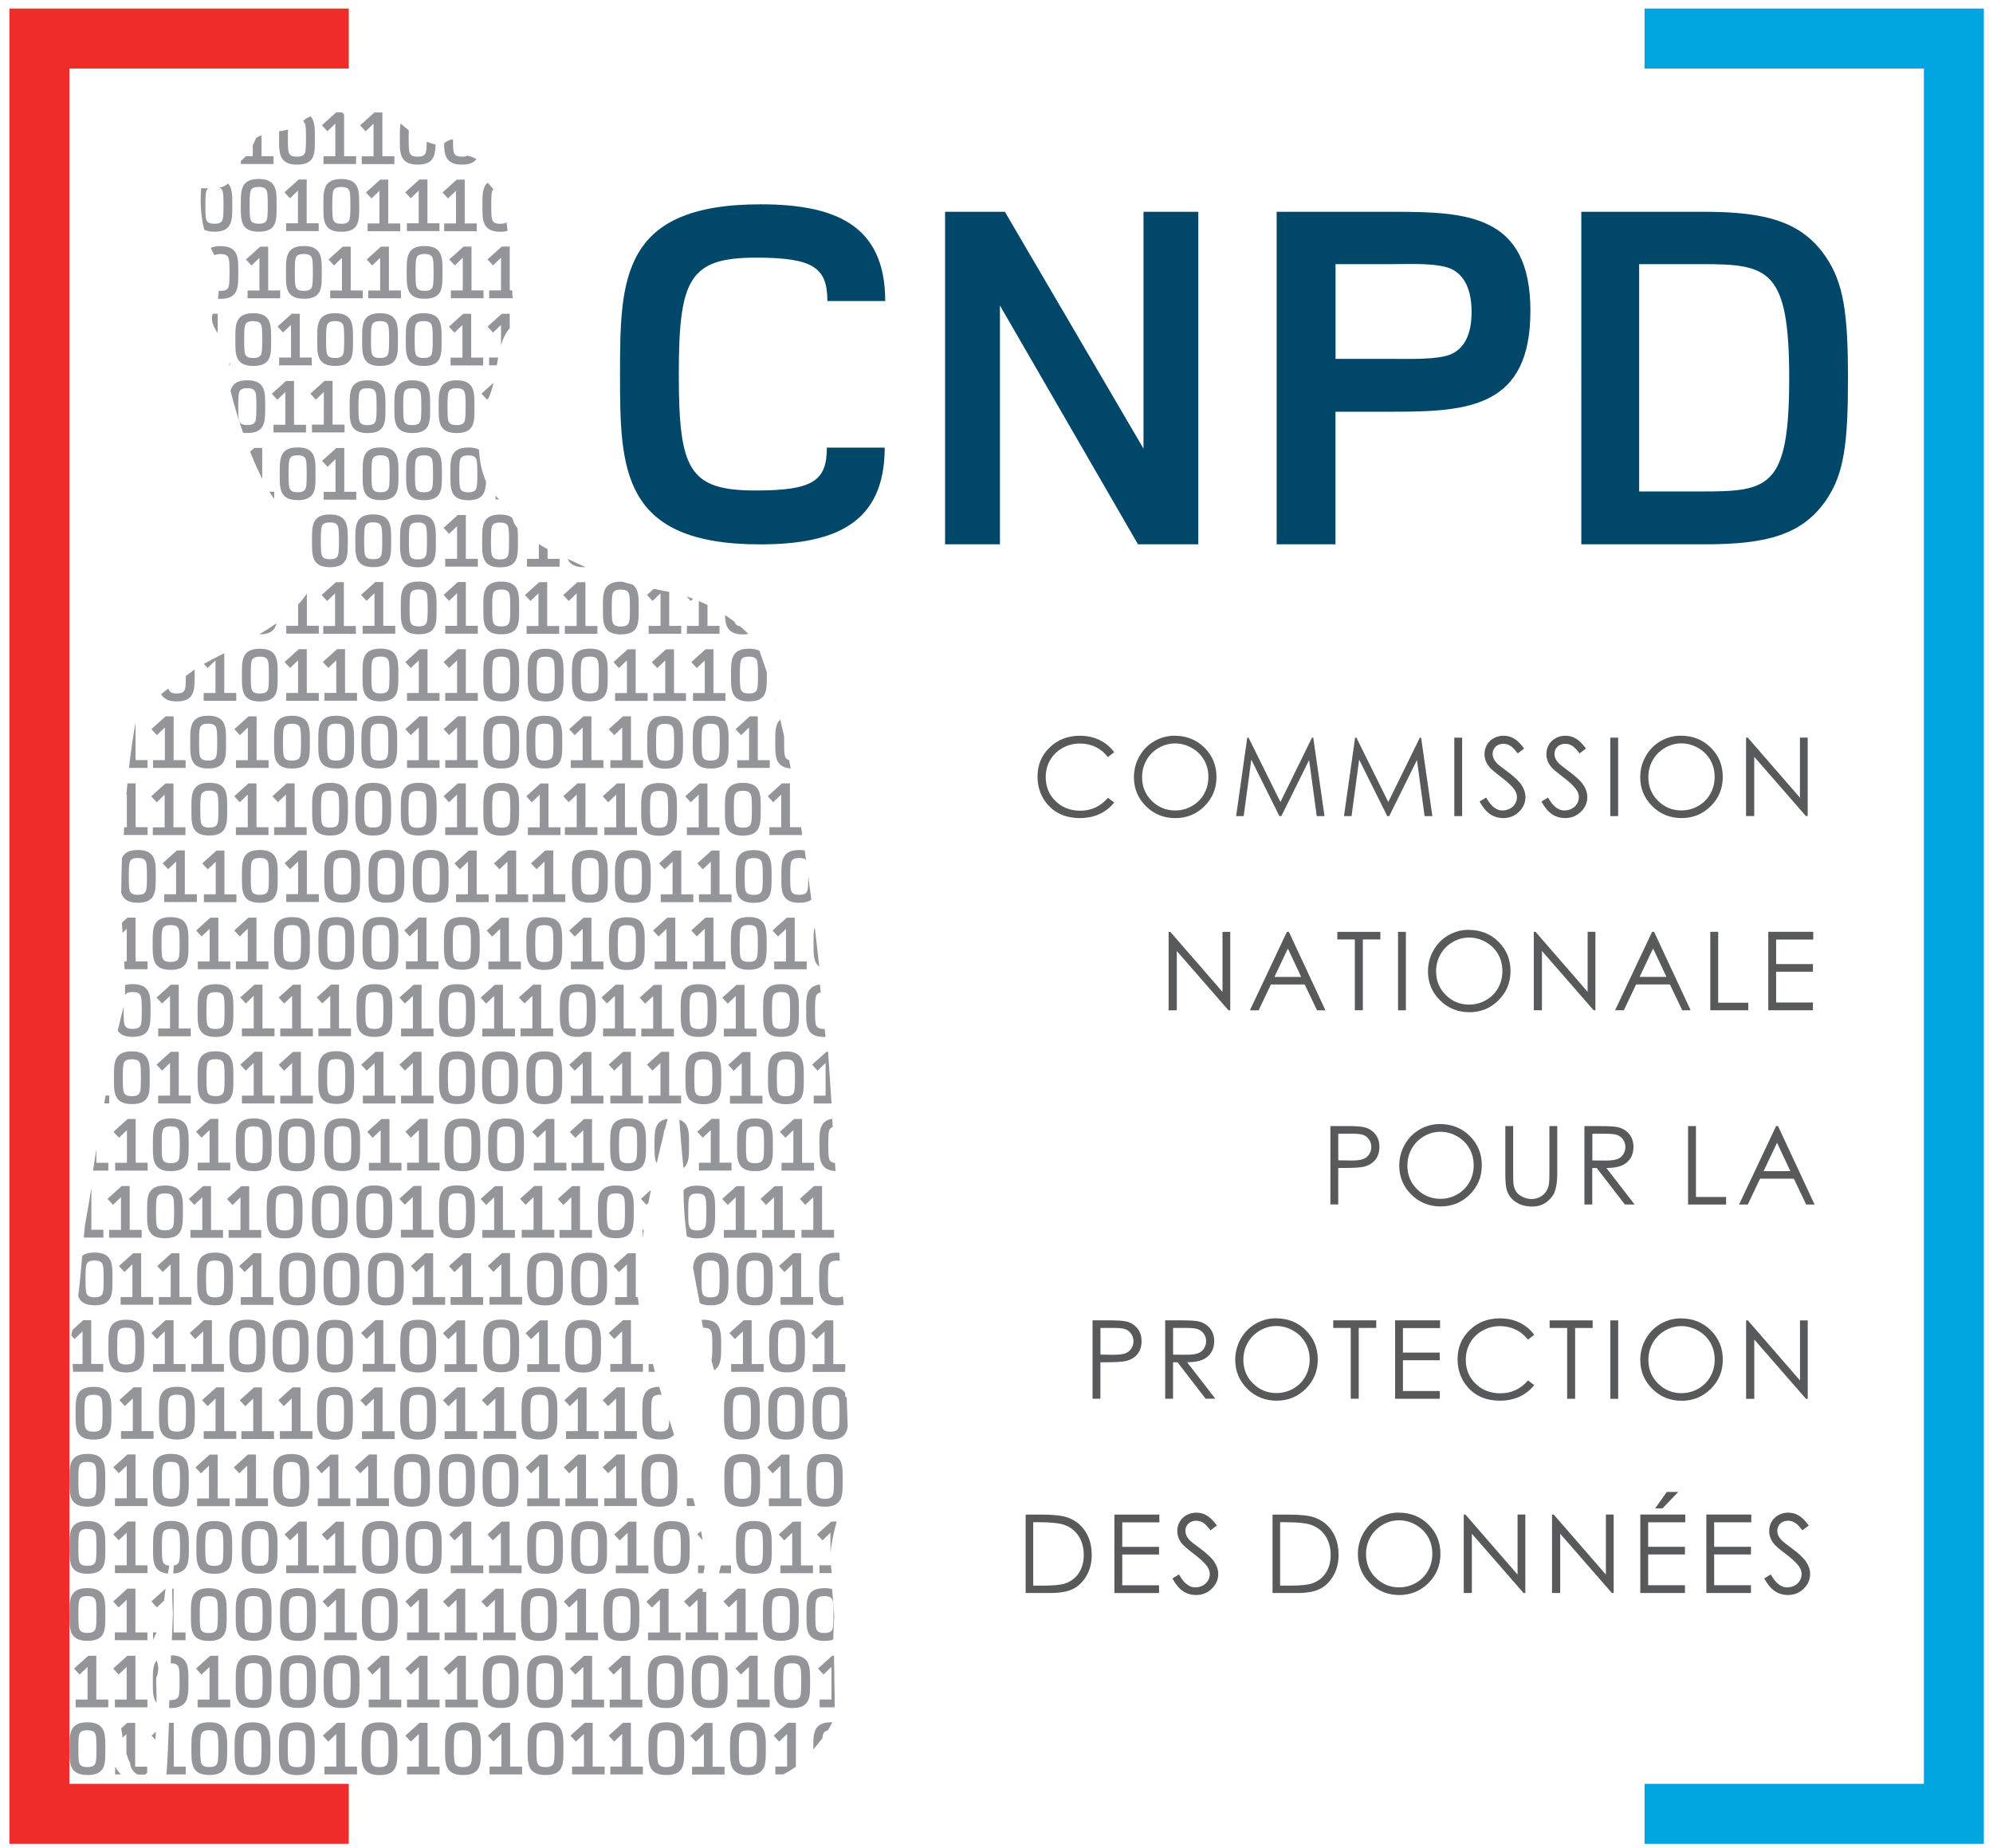 <?xml version="1.0" encoding="UTF-8"?>
<svg id="Layer_1" data-name="Layer 1" xmlns="http://www.w3.org/2000/svg" xmlns:xlink="http://www.w3.org/1999/xlink" viewBox="0 0 426.87 395.83">
  <defs>
    <clipPath id="clippath">
      <rect x="-84.17" y="-222.58" width="595.28" height="841.89" fill="none" stroke-width="0"/>
    </clipPath>
  </defs>
  <g clip-path="url(#clippath)">
    <g>
      <path d="m87.67,176.35c-.11-.38-.18-1.09-.18-3s.07-2.62.18-3c.17-.56.53-.95,1.75-.95s1.57.38,1.76.95c.11.38.18,1.09.18,3s-.07,2.62-.18,3c-.19.56-.53.94-1.76.94s-1.57-.38-1.75-.94Zm75.64,60.01v-1.67h-2.57v-9.38h-1.71l-3.05,2.75,1.18,1.28,1.71-1.64v7h-2.53v1.67h6.98,0Zm-30.81-31.26c-.11-.38-.18-1.09-.18-3s.07-2.62.18-3c.17-.56.53-.94,1.76-.94s1.58.38,1.76.94c.12.38.18,1.1.18,3s-.07,2.62-.18,3c-.18.56-.53.95-1.76.95s-1.57-.38-1.76-.95Zm-2.07-3c0,2.82-.21,5.65,3.83,5.65s3.83-2.6,3.83-5.65c0-2.88.19-5.65-3.83-5.65s-3.83,2.77-3.83,5.65Zm10.27-40.12c-.12-.38-.18-1.09-.18-3s.07-2.62.18-3c.17-.56.53-.94,1.76-.94s1.57.38,1.75.94c.12.38.18,1.09.18,3s-.07,2.62-.18,3c-.18.56-.53.95-1.75.95s-1.58-.38-1.76-.95Zm-2.07-3c0,2.82-.21,5.65,3.83,5.65s3.83-2.6,3.83-5.65c0-2.88.18-5.65-3.83-5.65s-3.83,2.77-3.83,5.65Zm-76.83,89.23c-.12-.38-.18-1.1-.18-3s.07-2.62.18-3c.17-.56.53-.95,1.76-.95s1.57.38,1.76.95c.12.38.18,1.09.18,3s-.07,2.62-.18,3c-.18.56-.53.94-1.76.94s-1.58-.38-1.76-.94Zm-2.07-3c0,2.82-.21,5.65,3.83,5.65s3.83-2.6,3.83-5.65c0-2.88.18-5.65-3.83-5.65s-3.83,2.77-3.83,5.65Zm106.84-11.37c-.12-.38-.18-1.09-.18-3s.07-2.62.18-3c.17-.57.53-.95,1.76-.95s1.57.38,1.76.95c.11.38.18,1.09.18,3s-.07,2.62-.18,3c-.18.56-.53.95-1.76.95s-1.57-.38-1.76-.95Zm-2.07-3c0,2.82-.22,5.65,3.83,5.65s3.83-2.6,3.83-5.65c0-2.88.18-5.65-3.83-5.65s-3.83,2.77-3.83,5.65h0Zm-5.04-19.91h-1.71l-3.05,2.75,1.18,1.28,1.71-1.64v6.99h-2.54v1.67h6.98v-1.67h-2.57v-9.38h0Zm-13.96,28.87c.12,1.55.32,4.48.88,10.37,1.26-.97,1.2-2.86,1.2-4.96,0-2.38.12-4.67-2.09-5.41h0Zm14.18-49.08c-.12-.38-.18-1.09-.18-3s.07-2.62.18-3c.16-.56.53-.94,1.76-.94s1.57.38,1.76.94c.11.38.18,1.09.18,3s-.07,2.62-.18,3c-.19.56-.53.94-1.76.94s-1.57-.38-1.76-.94Zm1.61-8.65c-3.87.07-3.69,2.8-3.69,5.65s-.22,5.65,3.83,5.65,3.83-2.6,3.83-5.65c0-2.85.18-5.58-3.68-5.65h-.29Zm-116.09,71.97h-1.71l-3.05,2.75,1.18,1.28,1.71-1.64v7h-2.54v1.67h6.98v-1.67h-2.57v-9.38h0Zm101.73-103.92v-1.67h-2.57v-9.38h-1.71l-3.05,2.75,1.18,1.27,1.71-1.64v7h-2.54v1.67h6.98Zm-95.36,129.35h6.98v-1.67h-2.57v-9.38h-1.71l-3.05,2.75,1.18,1.28,1.7-1.64v7h-2.53v1.67h0Zm87.84-103.12c-.12-.38-.18-1.09-.18-3s.06-2.62.18-3c.16-.56.53-.95,1.75-.95s1.58.38,1.76.95c.12.38.18,1.09.18,3s-.07,2.62-.18,3c-.18.56-.53.94-1.76.94s-1.57-.38-1.75-.94Zm1.61,2.65h.29c3.8-.07,3.68-2.64,3.68-5.65s.18-5.65-3.83-5.65-3.83,2.76-3.83,5.65-.21,5.58,3.68,5.65h.01Zm-71.03,126.69c-.12-.38-.18-1.09-.18-3s.07-2.62.18-3c.16-.56.53-.95,1.76-.95s1.57.38,1.76.95c.12.38.18,1.09.18,3s-.06,2.62-.18,3c-.18.57-.53.95-1.76.95s-1.57-.38-1.76-.95Zm-2.07-3c0,2.82-.22,5.65,3.83,5.65s3.83-2.6,3.83-5.65c0-2.88.18-5.65-3.83-5.65s-3.83,2.77-3.83,5.65Zm2.07-11.37c-.12-.38-.18-1.09-.18-3s.07-2.62.18-3c.16-.56.53-.94,1.76-.94s1.57.38,1.76.94c.12.38.18,1.09.18,3s-.06,2.62-.18,3c-.18.56-.53.94-1.76.94s-1.57-.38-1.76-.94Zm-2.07-3c0,2.82-.22,5.65,3.83,5.65s3.83-2.6,3.83-5.65c0-2.88.18-5.65-3.83-5.65s-3.83,2.77-3.83,5.65h0Zm80.97-54.48c-.12-.38-.18-1.09-.18-3s.07-2.62.18-3c.16-.57.53-.95,1.75-.95s1.58.38,1.76.95c.12.38.18,1.09.18,3s-.06,2.62-.18,3c-.18.56-.53.95-1.76.95s-1.57-.38-1.75-.95Zm-2.07-3c0,2.82-.22,5.65,3.83,5.65s3.83-2.6,3.83-5.65c0-2.88.18-5.65-3.83-5.65s-3.83,2.77-3.83,5.65Zm-87.61,31.74c-.12-.38-.18-1.09-.18-3s.07-2.62.18-3c.17-.56.53-.95,1.76-.95s1.57.39,1.75.95c.12.38.18,1.09.18,3s-.07,2.62-.18,3c-.18.56-.53.95-1.75.95s-1.57-.38-1.76-.95Zm1.61,2.65h.29c3.79-.07,3.68-2.64,3.68-5.65s.18-5.65-3.83-5.65-3.83,2.77-3.83,5.65-.21,5.59,3.68,5.65h.01Zm-.32,26.09c-.12-.38-.18-1.09-.18-3s.07-2.62.18-3c.16-.56.53-.94,1.75-.94s1.58.38,1.76.94c.11.38.18,1.09.18,3s-.07,2.62-.18,3c-.18.56-.53.94-1.76.94s-1.57-.38-1.75-.94Zm-2.08-3c0,2.82-.21,5.65,3.83,5.65s3.83-2.6,3.83-5.65c0-2.88.18-5.65-3.83-5.65s-3.83,2.77-3.83,5.65h0Zm-2.47-23.22v-1.67h-2.57v-9.38h-1.71l-3.05,2.75,1.18,1.28,1.71-1.64v7h-2.54v1.67h6.98Zm77.85-74.38c-.12-.38-.18-1.09-.18-3s.07-2.62.18-3c.16-.56.53-.94,1.76-.94s1.57.38,1.76.94c.11.38.18,1.09.18,3s-.07,2.62-.18,3c-.18.56-.53.94-1.76.94s-1.57-.38-1.76-.94Zm1.61-8.65c-3.86.07-3.69,2.8-3.69,5.65s-.22,5.65,3.83,5.65,3.83-2.6,3.83-5.65c0-2.85.18-5.58-3.68-5.65h-.29Zm8.93,39.91v-1.67h-2.57v-9.38h-1.71l-3.05,2.75,1.18,1.28,1.71-1.64v6.99h-2.54v1.67h6.98Zm-68.12-86.23v-1.68h-2.57v-9.38h-1.7l-3.06,2.75,1.18,1.28,1.7-1.64v6.99h-2.53v1.68h6.98Zm54.99-2.52c-.12-.38-.18-1.09-.18-3s.06-2.62.18-3c.16-.56.53-.94,1.76-.94s1.57.38,1.76.94c.12.38.19,1.1.19,3s-.07,2.62-.19,3c-.18.57-.53.95-1.76.95s-1.57-.38-1.76-.95Zm-2.07-3c0,2.82-.21,5.65,3.83,5.65s3.83-2.6,3.83-5.65c0-2.09.09-4.1-1.38-5.06-.76-.19-1.42-.36-2.17-.58-.09,0-.18-.01-.28-.01-4.01,0-3.83,2.77-3.83,5.65Zm-24.54,77.38h6.97v-1.67h-2.57v-9.38h-1.71l-3.05,2.75,1.18,1.28,1.71-1.64v6.99h-2.53v1.67h0Zm3.11,46.43h-1.71l-3.05,2.75,1.18,1.28,1.71-1.64v7h-2.53v1.67h6.98v-1.67h-2.57v-9.38h0Zm59.93,0h-1.7l-3.05,2.75,1.18,1.28,1.71-1.64v7h-2.53v1.67h6.98v-1.67h-2.57v-9.38h-.02Zm-61-5.83c-.12-.38-.18-1.1-.18-3s.06-2.62.18-3c.16-.56.53-.95,1.75-.95s1.58.38,1.76.95c.11.38.18,1.09.18,3s-.07,2.62-.18,3c-.18.56-.53.94-1.76.94s-1.57-.38-1.75-.94Zm-2.08-3c0,2.82-.21,5.65,3.83,5.65s3.83-2.6,3.83-5.65c0-2.88.18-5.65-3.83-5.65s-3.83,2.77-3.83,5.65Zm.78-126.35c-.12-.38-.18-1.09-.18-3s.07-2.62.18-3c.17-.56.53-.94,1.76-.94s1.57.38,1.75.94c.12.38.18,1.1.18,3s-.06,2.62-.18,3c-.18.57-.53.95-1.75.95s-1.57-.38-1.76-.95Zm-2.07-3c0,2.81-.21,5.65,3.83,5.65s3.83-2.6,3.83-5.65c0-.98.02-1.94-.11-2.79-.51-.6-.84-1.17-.94-1.72l-.26-.52c-.56-.4-1.36-.63-2.51-.63-4.01,0-3.83,2.77-3.83,5.65h-.01Zm2.07,117.97c-.12-.38-.18-1.09-.18-3s.07-2.62.18-3c.17-.57.53-.95,1.76-.95s1.57.38,1.75.95c.12.38.18,1.09.18,3s-.06,2.62-.18,3c-.18.56-.53.95-1.75.95s-1.57-.38-1.76-.95Zm-2.07-3c0,2.82-.21,5.65,3.83,5.65s3.83-2.6,3.83-5.65c0-2.88.18-5.65-3.83-5.65s-3.83,2.77-3.83,5.65Zm24.69-95.08v-1.68h-2.57v-9.38h-1.71l-3.05,2.75,1.18,1.28,1.71-1.64v6.99h-2.54v1.68h6.98Zm-8.19,0v-1.68h-2.57v-9.38h-1.71l-3.05,2.75,1.18,1.28,1.71-1.64v6.99h-2.54v1.68h6.98Zm39.68,118.29h-1.71l-3.05,2.75,1.18,1.28,1.71-1.64v7h-2.54v1.67h6.98v-1.67h-2.57v-9.38h0Zm-27.69,25.43h5.07c-.08-.57-.15-1.12-.22-1.67h-.44v-9.38h-1.71l-3.05,2.75,1.17,1.28,1.71-1.64v7h-2.54v1.67h0Zm-9.49-71.86h6.98v-1.67h-2.57v-9.38h-1.71l-3.05,2.75,1.18,1.28,1.71-1.64v6.99h-2.54v1.67h0Zm-14.56,3.31h-1.71l-3.05,2.75,1.18,1.28,1.71-1.64v6.99h-2.53v1.67h6.98v-1.67h-2.57v-9.38h0Zm21.54,25.43v-1.67h-2.57v-9.38h-1.71l-3.05,2.75,1.18,1.28,1.71-1.64v7h-2.54v1.67h6.98Zm-14.43-31.26c-.12-.38-.18-1.09-.18-3s.07-2.62.18-3c.17-.56.53-.94,1.76-.94s1.58.38,1.76.94c.12.38.18,1.1.18,3s-.06,2.62-.18,3c-.18.56-.53.95-1.76.95s-1.57-.38-1.76-.95Zm-2.07-3c0,2.82-.21,5.65,3.83,5.65s3.83-2.6,3.83-5.65c0-2.88.18-5.65-3.83-5.65s-3.83,2.77-3.83,5.65Zm34.84,60.49c-.12-.38-.18-1.09-.18-3s.07-2.62.18-3c.17-.56.53-.95,1.76-.95s1.58.39,1.76.95c.11.38.18,1.09.18,3s-.07,2.62-.18,3c-.18.56-.53.95-1.76.95s-1.57-.38-1.76-.95Zm1.61,2.65h.29c3.79-.07,3.68-2.64,3.68-5.65s.18-5.65-3.83-5.65c-1.48,0-2.38.38-2.94.99,0,3.31.27,6.58.7,9.85.52.28,1.19.44,2.1.46h0Zm-34.38-31.4c-.12-.38-.18-1.09-.18-3s.07-2.62.18-3c.17-.57.53-.95,1.76-.95s1.58.38,1.76.95c.12.38.18,1.09.18,3s-.06,2.62-.18,3c-.18.56-.53.95-1.76.95s-1.57-.38-1.76-.95Zm-2.07-3c0,2.82-.21,5.65,3.83,5.65s3.83-2.6,3.83-5.65c0-2.88.18-5.65-3.83-5.65s-3.83,2.77-3.83,5.65Zm37.53,51.85c.1.56.2,1.13.3,1.69h.05c1.23,0,1.58.38,1.76.94.12.38.18,1.09.18,3s-.06,2.62-.18,3c0,.02,0,.04-.02.05.2.69.4,1.39.59,2.1,1.55-.9,1.5-2.9,1.5-5.15,0-2.88.18-5.65-3.83-5.65-.13,0-.24,0-.36.02h.01Zm-14.12-143.62h-1.71l-3.05,2.75,1.17,1.27,1.71-1.64v7h-2.54v1.67h6.98v-1.67h-2.57v-9.38h.01Zm29.65,68.54h6.98v-1.67h-2.57v-9.38h-1.71l-3.05,2.75,1.18,1.28,1.71-1.64v6.99h-2.53v1.67h0Zm-43.55-43.12h6.98v-1.67h-2.57v-9.38h-1.71l-3.05,2.75,1.18,1.28,1.71-1.64v7h-2.54v1.67h0Zm-24.57,28.74h6.98v-1.67h-2.57v-9.38h-1.71l-3.05,2.75,1.17,1.27,1.71-1.64v6.99h-2.54v1.67h.01Zm74.99,23.22c0,2.82-.22,5.65,3.83,5.65.11,0,.2,0,.31-.01-.06-.57-.12-1.13-.18-1.7h-.13c-1.22,0-1.57-.38-1.76-.94-.12-.38-.18-1.09-.18-3s.06-2.62.18-3c.13-.43.38-.76,1.05-.89-.06-.57-.12-1.14-.19-1.7-3.09.4-2.94,2.94-2.94,5.59h.01Zm-39.1-5.54h-1.71l-3.05,2.75,1.18,1.28,1.71-1.64v6.99h-2.54v1.67h6.98v-1.67h-2.57v-9.38h0Zm-92.72,11.05v-1.67h-2.57v-9.38h-1.71l-3.05,2.75,1.18,1.28,1.71-1.64v6.99h-2.54v1.67h6.98Zm0,14.37v-1.67h-2.57v-9.38h-1.71l-3.05,2.75,1.18,1.28,1.71-1.64v7h-2.54v1.67h6.98Zm1.96-74.38c-.12-.38-.18-1.09-.18-3s.06-2.62.18-3c.17-.56.53-.94,1.76-.94s1.57.38,1.76.94c.12.38.18,1.09.18,3s-.07,2.62-.18,3c-.18.56-.53.95-1.76.95s-1.57-.38-1.76-.95Zm-2.07-3c0,2.82-.21,5.65,3.83,5.65s3.83-2.6,3.83-5.65c0-2.88.18-5.65-3.83-5.65s-3.83,2.77-3.83,5.65Zm-5.57,34.26h6.98v-1.67h-2.57v-9.38h-1.71l-3.05,2.75,1.18,1.27,1.71-1.64v6.99h-2.54v1.67h0Zm43-74.38c-.12-.38-.18-1.09-.18-3s.07-2.62.18-3c.16-.56.53-.94,1.75-.94s1.58.38,1.76.94c.11.38.18,1.1.18,3s-.07,2.62-.18,3c-.18.57-.53.95-1.76.95s-1.57-.38-1.75-.95Zm-2.07-3c0,2.81-.22,5.65,3.83,5.65s3.83-2.6,3.83-5.65c0-2.88.18-5.65-3.83-5.65s-3.83,2.77-3.83,5.65Zm37.98,77.38h6.98v-1.67h-2.57v-9.38h-1.71l-3.05,2.75,1.18,1.27,1.71-1.64v6.99h-2.54v1.67h0Zm-27.16,14.37h6.98v-1.67h-2.57v-9.38h-1.71l-3.05,2.75,1.18,1.28,1.71-1.64v6.99h-2.53v1.67h0Zm10.23-2.52c-.12-.38-.18-1.09-.18-3s.07-2.62.18-3c.17-.56.53-.94,1.76-.94s1.57.38,1.76.94c.12.38.18,1.1.18,3s-.07,2.62-.18,3c-.18.56-.53.95-1.76.95s-1.57-.38-1.76-.95Zm-2.07-3c0,2.82-.21,5.65,3.83,5.65s3.83-2.6,3.83-5.65c0-2.88.18-5.65-3.83-5.65s-3.83,2.77-3.83,5.65Zm25.9-23.22h6.98v-1.67h-2.57v-9.38h-1.71l-3.05,2.75,1.18,1.28,1.71-1.64v7h-2.54v1.67h0Zm-2.51,43.11v-1.67h-2.57v-9.38h-1.71l-3.05,2.75,1.18,1.28,1.71-1.64v6.99h-2.54v1.67h6.98Zm-40.29-45.63c-.12-.38-.18-1.09-.18-3s.07-2.62.18-3c.16-.56.53-.95,1.75-.95s1.58.38,1.76.95c.11.38.18,1.09.18,3s-.07,2.62-.18,3c-.18.56-.53.94-1.76.94s-1.57-.38-1.75-.94Zm1.61,2.65h.29c3.8-.07,3.68-2.64,3.68-5.65s.18-5.65-3.83-5.65-3.83,2.76-3.83,5.65-.21,5.58,3.68,5.65h.01Zm-.32-17.02c-.12-.38-.18-1.09-.18-3s.06-2.62.18-3c.17-.56.53-.94,1.76-.94s1.57.38,1.76.94c.12.38.18,1.09.18,3s-.07,2.62-.18,3c-.18.56-.53.95-1.76.95s-1.57-.38-1.76-.95Zm-2.07-3c0,2.82-.21,5.65,3.83,5.65s3.83-2.6,3.83-5.65c0-2.88.19-5.65-3.83-5.65s-3.83,2.77-3.83,5.65Zm37.43,3c-.12-.38-.18-1.09-.18-3s.07-2.62.18-3c.17-.56.53-.94,1.76-.94s1.58.38,1.76.94c.12.38.18,1.09.18,3s-.06,2.62-.18,3c-.18.56-.53.95-1.76.95s-1.57-.38-1.76-.95Zm-2.07-3c0,2.82-.21,5.65,3.83,5.65s3.83-2.6,3.83-5.65c0-2.88.18-5.65-3.83-5.65s-3.83,2.77-3.83,5.65Zm41.07,192.35v-1.67h-2.57v-8.67h-.75v-.71h-.96l-3.05,2.75,1.18,1.27,1.71-1.64v6.99h-2.54v1.67h6.98Zm-136.87,26.23c-.12-.38-.18-1.09-.18-3s.06-2.62.18-3c.16-.57.53-.94,1.75-.94s1.58.38,1.76.94c.12.38.18,1.09.18,3s-.06,2.62-.18,3c-.18.56-.53.94-1.76.94s-1.57-.38-1.75-.94Zm-2.07-3c0,2.82-.22,5.65,3.83,5.65s3.83-2.6,3.83-5.65c0-2.88.18-5.65-3.83-5.65s-3.83,2.77-3.83,5.65Zm2.07-25.74c-.12-.38-.18-1.09-.18-3s.06-2.62.18-3c.16-.56.53-.94,1.75-.94s1.58.38,1.76.94c.12.38.18,1.09.18,3s-.06,2.62-.18,3c-.18.56-.53.95-1.76.95s-1.57-.38-1.75-.95Zm1.9-8.65h-.29c-3.86.07-3.68,2.8-3.68,5.65s-.22,5.65,3.83,5.65,3.83-2.6,3.83-5.65c0-2.85.18-5.59-3.68-5.65h-.01Zm-2.65,25.54h6.98v-1.67h-2.57v-9.38h-1.71l-3.05,2.75,1.18,1.28,1.7-1.64v6.99h-2.54v1.67h.01Zm.75-45.63c-.12-.38-.18-1.09-.18-3s.06-2.62.18-3c.16-.57.53-.94,1.75-.94s1.58.38,1.76.94c.12.38.18,1.09.18,3s-.06,2.62-.18,3c-.18.56-.53.95-1.76.95s-1.57-.38-1.75-.95Zm-2.07-3c0,2.79-.21,5.58,3.68,5.65h.29c3.79-.07,3.68-2.64,3.68-5.65s.18-5.65-3.83-5.65-3.83,2.77-3.83,5.65h.01Zm2.07,17.37c-.12-.38-.18-1.09-.18-3s.06-2.62.18-3c.16-.56.53-.95,1.75-.95s1.58.38,1.76.95c.12.38.18,1.09.18,3s-.06,2.62-.18,3c-.18.56-.53.95-1.76.95s-1.57-.38-1.75-.95Zm-2.07-3c0,2.82-.22,5.65,3.83,5.65s3.83-2.6,3.83-5.65c0-2.88.18-5.65-3.83-5.65s-3.83,2.77-3.83,5.65Zm37.43,46.12c-.12-.38-.18-1.09-.18-3s.06-2.62.18-3c.16-.57.53-.94,1.75-.94s1.58.38,1.76.94c.11.38.18,1.09.18,3s-.07,2.62-.18,3c-.18.56-.53.94-1.76.94s-1.57-.38-1.75-.94Zm-2.07-3c0,2.82-.22,5.65,3.83,5.65s3.83-2.6,3.83-5.65c0-2.88.18-5.65-3.83-5.65s-3.83,2.77-3.83,5.65Zm11.56,3c-.12-.38-.18-1.09-.18-3s.07-2.62.18-3c.17-.57.53-.94,1.76-.94s1.57.38,1.76.94c.12.38.18,1.09.18,3s-.07,2.62-.18,3c-.18.56-.53.94-1.76.94s-1.58-.38-1.76-.94Zm-2.07-3c0,2.82-.21,5.65,3.83,5.65s3.83-2.6,3.83-5.65c0-2.88.18-5.65-3.83-5.65s-3.83,2.77-3.83,5.65Zm-15.61-40.11c-.11-.38-.18-1.09-.18-3s.07-2.62.18-3c.17-.56.53-.95,1.76-.95s1.57.38,1.76.95c.12.38.18,1.09.18,3s-.06,2.62-.18,3c-.18.56-.53.95-1.76.95s-1.58-.38-1.76-.95Zm-2.07-3c0,2.82-.21,5.65,3.83,5.65s3.83-2.6,3.83-5.65c0-2.88.18-5.65-3.83-5.65s-3.83,2.77-3.83,5.65Zm-23.8-25.74c-.12-.38-.18-1.09-.18-3s.07-2.62.18-3c.17-.56.53-.95,1.76-.95s1.57.38,1.76.95c.12.38.18,1.09.18,3s-.06,2.62-.18,3c-.18.57-.53.95-1.76.95s-1.57-.38-1.76-.95Zm-2.07-3c0,2.82-.21,5.65,3.83,5.65s3.83-2.6,3.83-5.65c0-2.88.18-5.65-3.83-5.65s-3.83,2.77-3.83,5.65Zm3.73-51.96h3.28v-1.67h-2.57v-3c-.23,1.56-.47,3.12-.71,4.67ZM78.75,49.52h6.97v-1.67h-2.57v-9.38h-1.71l-3.05,2.75,1.17,1.28,1.71-1.64v6.99h-2.53v1.67h.01Zm-9.49,287.43h6.98v-1.67h-2.57v-9.38h-1.7l-3.06,2.75,1.18,1.27,1.7-1.64v7h-2.53v1.67h0ZM95.13,49.52h6.98v-1.67h-2.57v-9.38h-1.71l-3.05,2.75,1.18,1.28,1.71-1.64v6.99h-2.54v1.67h0Zm82.9,276.37l-3.05,2.75,1.18,1.27,1.71-1.64v4.22c.26-2.24.75-4.45,1.33-6.61h-1.17Zm-10.89,11.05h6.98v-1.67h-2.57v-9.38h-1.71l-3.05,2.75,1.18,1.27,1.71-1.64v7h-2.54v1.67h0ZM88.99,75.73c-.12-.38-.18-1.09-.18-3s.06-2.62.18-3c.16-.56.53-.95,1.75-.95s1.58.38,1.76.95c.12.38.18,1.1.18,3s-.07,2.62-.18,3c-.18.56-.53.94-1.76.94s-1.57-.38-1.75-.94Zm-2.07-3c0,2.82-.21,5.65,3.83,5.65s3.83-2.6,3.83-5.65c0-2.88.18-5.65-3.83-5.65s-3.83,2.77-3.83,5.65Zm-59.15,117.97c-.11-.38-.18-1.09-.18-3s.07-2.62.18-3c.17-.56.54-.94,1.76-.94s1.58.38,1.76.94c.11.38.18,1.09.18,3s-.07,2.62-.18,3c-.18.56-.53.94-1.76.94s-1.57-.38-1.76-.94Zm1.61-8.65c-1.9.03-2.82.71-3.26,1.73-.08,2.48-.13,4.95-.16,7.41.38,1.27,1.31,2.16,3.57,2.16,3.95,0,3.83-2.6,3.83-5.65,0-2.85.18-5.58-3.69-5.65h-.29,0Zm40.64-106.32c-.12-.38-.18-1.09-.18-3s.07-2.62.18-3c.16-.56.53-.95,1.76-.95s1.57.38,1.76.95c.12.38.18,1.1.18,3s-.06,2.62-.18,3c-.18.56-.53.94-1.76.94s-1.57-.38-1.76-.94Zm-2.07-3c0,2.82-.22,5.65,3.83,5.65s3.83-2.6,3.83-5.65c0-2.88.18-5.65-3.83-5.65s-3.83,2.77-3.83,5.65ZM26.48,233.82c-.12-.38-.18-1.09-.18-3s.07-2.62.18-3c.17-.57.53-.95,1.76-.95s1.57.38,1.76.95c.12.38.18,1.09.18,3s-.06,2.62-.18,3c-.18.56-.53.95-1.76.95s-1.57-.38-1.76-.95Zm-2.07-3c0,2.82-.21,5.65,3.83,5.65s3.83-2.6,3.83-5.65c0-2.88.18-5.65-3.83-5.65s-3.83,2.77-3.83,5.65Zm22.76-166.81h.04c3.95,0,3.83-2.6,3.83-5.65,0-2.88.19-5.65-3.83-5.65-.88,0-1.55.14-2.07.38.25.53.5,1.06.8,1.59.26-.17.66-.27,1.28-.27,1.23,0,1.58.38,1.76.94.11.38.18,1.1.18,3s-.07,2.62-.18,3c-.18.56-.53.95-1.76.95-.13,0-.24,0-.35-.02-.05.59-.12,1.16-.2,1.7.16.01.33.02.51.03h0Zm6.48-17.03c-.12-.38-.18-1.09-.18-3s.07-2.62.18-3c.17-.56.53-.94,1.76-.94s1.58.38,1.76.94c.11.38.18,1.09.18,3s-.06,2.62-.18,3c-.18.57-.53.94-1.76.94s-1.57-.38-1.76-.94Zm1.61-8.65c-3.86.07-3.68,2.8-3.68,5.65s-.21,5.65,3.83,5.65,3.83-2.6,3.83-5.65c0-2.85.18-5.58-3.68-5.65h-.3Zm11.52,39.91v-1.67h-2.57v-9.38h-1.71l-3.05,2.75,1.17,1.28,1.71-1.64v7h-2.54v1.67h6.99Zm2.51-43.11h6.98v-1.67h-2.57v-8.91c-.14-.17-.29-.33-.42-.47h-1.28l-3.06,2.75,1.18,1.28,1.7-1.64v7h-2.53v1.67h0Zm-3.85-9.69c-.18.19-.36.35-.54.51.24.16.37.39.46.66.12.38.18,1.1.18,3s-.07,2.62-.18,3c-.18.56-.53.94-1.76.94s-1.58-.38-1.76-.94c-.12-.38-.18-1.09-.18-3,0-.82,0-1.41.04-1.86-.65.18-1.28.28-1.92.36,0,.49,0,.99,0,1.5,0,2.82-.21,5.65,3.83,5.65s3.83-2.6,3.83-5.65c0-1.84.07-3.63-.92-4.69-.37.16-.73.33-1.07.52h-.01Zm-19.56,24.19h.04c3.94,0,3.83-2.6,3.83-5.65,0-1.83.07-3.6-.89-4.66-.58.48-1.2.74-1.87.87.4.16.58.44.7.79.12.38.18,1.09.18,3s-.06,2.62-.18,3c-.18.57-.53.94-1.76.94s-1.58-.38-1.76-.94c-.11-.38-.18-1.09-.18-3s.07-2.62.18-3c.08-.26.2-.48.43-.64-.48-.01-.99-.03-1.52-.03-.22,3-.08,5.95.67,8.9.52.26,1.21.42,2.12.42h0Zm113.83,284.78c-.12-.38-.18-1.09-.18-3s.07-2.62.18-3c.16-.56.53-.95,1.76-.95s1.57.38,1.76.95c.11.38.18,1.09.18,3s-.07,2.62-.18,3c-.19.56-.53.95-1.76.95s-1.57-.38-1.76-.95Zm-2.07-3c0,2.82-.22,5.65,3.83,5.65s3.83-2.6,3.83-5.65c0-2.88.18-5.65-3.83-5.65s-3.83,2.77-3.83,5.65ZM51.61,35.13h6.98v-1.67h-2.57v-4.51c-.38.16-.76.35-1.16.6-.25.58-.48,1.09-.72,1.57v2.34h-1.49c-.3.34-.65.66-1.05.99v.68h.01Zm43.51-4.47c.02,2.43.29,4.6,3.83,4.6,1.61,0,2.53-.44,3.08-1.16-.45-.33-1.06-.55-1.88-.77-.26.14-.64.22-1.19.22-1.23,0-1.57-.38-1.76-.94-.11-.37-.18-1.05-.18-2.79-.5.02-1.1.31-1.89.84h-.01Zm-9.48-1.05c0,2.82-.22,5.65,3.83,5.65,3.36,0,3.77-1.89,3.82-4.33-.63-.12-1.26-.32-1.89-.59-.02,1.37-.08,1.94-.18,2.27-.19.56-.53.94-1.76.94s-1.57-.38-1.75-.94c-.11-.38-.18-1.09-.18-3,0-.71,0-1.26.03-1.68-.61-.49-1.19-.99-1.74-1.49-.21.93-.18,2.04-.18,3.17h0Zm-6.12,347.92c-.12-.38-.18-1.09-.18-3s.06-2.62.18-3c.17-.57.53-.94,1.76-.94s1.57.38,1.76.94c.12.38.18,1.09.18,3s-.07,2.62-.18,3c-.18.56-.53.94-1.76.94s-1.57-.38-1.76-.94Zm-2.07-3c0,2.82-.21,5.65,3.83,5.65s3.83-2.6,3.83-5.65c0-2.88.19-5.65-3.83-5.65s-3.83,2.77-3.83,5.65ZM107.15,49.64h.03c.6,0,1.09-.07,1.52-.19-.07-.67-.13-1.28-.2-1.84-.26.2-.67.32-1.34.32-1.23,0-1.57-.38-1.76-.94-.12-.38-.18-1.09-.18-3s.07-2.62.18-3c.06-.18.13-.35.26-.49-.36-.42-.76-.87-1.22-1.38h0c-1.18,1.03-1.11,2.92-1.11,4.87,0,2.82-.21,5.65,3.83,5.65h-.01Zm-29.66-14.5h6.98v-1.67h-2.57v-9.38h-1.71l-2.18,1.97c-.05.07-.09.13-.14.21h-.11l-.63.57,1.18,1.28,1.7-1.64v7h-2.53v1.67h.01Zm97.32,313.65c-.12-.38-.18-1.09-.18-3s.06-2.62.18-3c.16-.56.53-.94,1.76-.94s1.57.38,1.76.94c.12.38.18,1.09.18,3s-.06,2.62-.18,3c-.18.56-.53.95-1.76.95s-1.57-.38-1.76-.95Zm1.89-8.65h-.28c-3.86.07-3.68,2.8-3.68,5.65s-.22,5.65,3.83,5.65c.79,0,1.4-.11,1.9-.3.03-1.7.1-3.39.22-5.04-.15-1.92-.31-3.83-.46-5.75-.43-.13-.92-.21-1.53-.22h0Zm-87.69-5.72c-.12-.38-.18-1.09-.18-3s.06-2.62.18-3c.16-.56.53-.95,1.75-.95s1.58.38,1.76.95c.12.38.18,1.09.18,3s-.07,2.62-.18,3c-.18.56-.53.95-1.76.95s-1.57-.38-1.75-.95Zm-2.07-3c0,2.82-.21,5.65,3.83,5.65s3.83-2.6,3.83-5.65c0-2.88.18-5.65-3.83-5.65s-3.83,2.77-3.83,5.65Zm71.49,46.12c-.12-.38-.18-1.09-.18-3s.07-2.62.18-3c.17-.57.53-.94,1.76-.94s1.58.38,1.76.94c.12.38.18,1.09.18,3s-.06,2.62-.18,3c-.18.56-.53.94-1.76.94s-1.57-.38-1.76-.94Zm-2.07-3c0,2.82-.21,5.65,3.83,5.65s3.83-2.6,3.83-5.65c0-2.88.18-5.65-3.83-5.65s-3.83,2.77-3.83,5.65Zm11.56-11.37c-.12-.38-.18-1.09-.18-3s.06-2.62.18-3c.16-.56.53-.94,1.75-.94s1.57.38,1.76.94c.12.38.18,1.1.18,3s-.07,2.62-.18,3c-.18.56-.53.94-1.76.94s-1.57-.38-1.75-.94Zm-2.07-3c0,2.82-.21,5.65,3.83,5.65s3.83-2.6,3.83-5.65c0-2.88.18-5.65-3.83-5.65s-3.83,2.77-3.83,5.65Zm-15.6,3c-.12-.38-.18-1.09-.18-3s.06-2.62.18-3c.17-.56.53-.94,1.76-.94s1.58.38,1.76.94c.12.38.18,1.1.18,3s-.06,2.62-.18,3c-.18.56-.53.94-1.76.94s-1.57-.38-1.76-.94Zm-2.07-3c0,2.82-.21,5.65,3.83,5.65s3.83-2.6,3.83-5.65c0-2.88.18-5.65-3.83-5.65s-3.83,2.77-3.83,5.65Zm7.01,19.89v-1.67h-2.57v-9.38h-1.7l-3.05,2.75,1.18,1.28,1.71-1.64v6.99h-2.53v1.67h6.98-.02ZM71.35,46.99c-.11-.38-.18-1.09-.18-3s.07-2.62.18-3c.17-.56.53-.94,1.76-.94s1.58.38,1.76.94c.11.38.18,1.09.18,3s-.07,2.62-.18,3c-.18.57-.53.94-1.76.94s-1.58-.38-1.76-.94Zm1.61-8.65c-3.86.07-3.69,2.8-3.69,5.65s-.22,5.65,3.83,5.65,3.83-2.6,3.83-5.65c0-2.85.18-5.58-3.68-5.65h-.29Zm103.16,267.34c-.12-.38-.19-1.09-.19-3s.07-2.62.19-3c.16-.56.53-.95,1.75-.95s1.58.38,1.76.95c.12.38.18,1.09.18,3s-.06,2.62-.18,3c-.18.57-.53.95-1.76.95s-1.57-.38-1.75-.95Zm-2.08-3c0,2.82-.21,5.65,3.83,5.65,2.59,0,3.42-1.12,3.69-2.75-.07-2.11-.15-4.21-.21-6.31-.16-.08-.24-.16-.32-.24v-.72c-.53-.78-1.47-1.28-3.16-1.28-4.01,0-3.83,2.77-3.83,5.65h0Zm-6.86-23.22h6.98v-1.67h-2.57v-9.38h-1.71l-3.05,2.75,1.18,1.28,1.71-1.64v7h-2.54v1.67h0Zm13.87,13.37v-.67h-2.57v-9.38h-1.71l-3.05,2.75,1.18,1.28,1.71-1.64v6.99h-2.54v1.67h6.95v-.58c0-.14.02-.28.03-.41h0Zm-14.42,12.85c-.12-.38-.18-1.09-.18-3s.07-2.62.18-3c.17-.56.53-.95,1.76-.95s1.57.38,1.76.95c.11.38.18,1.09.18,3s-.07,2.62-.18,3c-.18.57-.53.95-1.76.95s-1.57-.38-1.76-.95Zm-2.07-3c0,2.82-.22,5.65,3.83,5.65s3.83-2.6,3.83-5.65c0-2.88.18-5.65-3.83-5.65s-3.83,2.77-3.83,5.65h0Zm-13.66,33.15h0v-.02h0c0-.18-.02-.37-.03-.54h-1.36v1.67h1.15c.06-.39.13-.78.24-1.11Zm6.25-30.15c-.12-.38-.18-1.09-.18-3s.06-2.62.18-3c.16-.56.53-.95,1.75-.95s1.57.38,1.76.95c.12.38.18,1.09.18,3s-.07,2.62-.18,3c-.18.57-.53.95-1.76.95s-1.57-.38-1.75-.95Zm-2.07-3c0,2.82-.22,5.65,3.83,5.65s3.83-2.6,3.83-5.65c0-2.88.18-5.65-3.83-5.65s-3.83,2.77-3.83,5.65Zm-15.6,17.37c-.12-.38-.18-1.09-.18-3s.06-2.62.18-3c.16-.57.53-.94,1.75-.94s1.58.38,1.76.94c.12.38.18,1.09.18,3s-.07,2.62-.18,3c-.18.56-.53.95-1.76.95s-1.57-.38-1.75-.95Zm-2.07-3c0,2.79-.21,5.58,3.68,5.65h.29c3.8-.07,3.68-2.64,3.68-5.65s.18-5.65-3.83-5.65-3.83,2.77-3.83,5.65h.01Zm-17.56-195.68v-1.67h-2.57v-2.09c-.65-.36-1.27-.71-1.87-1.08v3.17h-2.54v1.67h6.98Zm-42.88-31.26c-.12-.38-.19-1.09-.19-3s.07-2.62.19-3c.16-.57.53-.95,1.75-.95s1.57.38,1.76.95c.12.38.18,1.09.18,3s-.06,2.62-.18,3c-.18.56-.53.94-1.76.94s-1.57-.38-1.75-.94Zm-2.07-3c0,2.82-.21,5.65,3.83,5.65s3.83-2.6,3.83-5.65c0-2.88.18-5.65-3.83-5.65s-3.83,2.77-3.83,5.65Zm1.41,19.89v-1.67h-2.57v-9.38h-1.7l-3.06,2.75,1.18,1.28,1.7-1.64v7h-2.53v1.67h6.98Zm11.45,11.85c-.11-.38-.18-1.09-.18-3s.07-2.62.18-3c.17-.56.53-.94,1.75-.94s1.57.38,1.76.94c.11.38.18,1.1.18,3s-.07,2.62-.18,3c-.19.57-.53.95-1.76.95s-1.57-.38-1.75-.95Zm-2.07-3c0,2.81-.22,5.65,3.83,5.65s3.83-2.6,3.83-5.65c0-2.88.18-5.65-3.83-5.65s-3.83,2.77-3.83,5.65Zm3.37-11.37c-.12-.38-.18-1.09-.18-3s.06-2.62.18-3c.16-.56.53-.95,1.75-.95s1.58.38,1.76.95c.12.38.18,1.1.18,3s-.07,2.62-.18,3c-.18.56-.53.95-1.76.95s-1.57-.38-1.75-.95Zm-2.07-3c0,2.82-.21,5.65,3.83,5.65s3.83-2.6,3.83-5.65c0-2.88.18-5.65-3.83-5.65s-3.83,2.77-3.83,5.65Zm16.5-23.22v-1.67h-2.57v-9.38h-1.71l-3.05,2.75,1.18,1.28,1.71-1.64v7h-2.54v1.67h6.98Zm-4.94,26.23c-.12-.38-.18-1.09-.18-3s.06-2.62.18-3c.16-.56.53-.95,1.75-.95s1.57.38,1.76.95c.11.38.18,1.1.18,3s-.07,2.62-.18,3c-.18.56-.53.95-1.76.95s-1.57-.38-1.75-.95Zm1.8-8.65h-.05c-4.01,0-3.83,2.77-3.83,5.65s-.22,5.65,3.83,5.65c3.2,0,3.73-1.72,3.81-3.99-.95-2.12-1.4-4.47-1.51-6.83-.54-.31-1.27-.48-2.25-.48Zm-28.97,181.11c-.11-.38-.18-1.09-.18-3s.07-2.62.18-3c.17-.56.53-.94,1.76-.94s1.58.38,1.76.94c.11.38.18,1.1.18,3s-.07,2.62-.18,3c-.18.56-.53.94-1.76.94s-1.58-.38-1.76-.94Zm-2.07-3c0,2.82-.22,5.65,3.83,5.65s3.83-2.6,3.83-5.65c0-2.88.18-5.65-3.83-5.65s-3.83,2.77-3.83,5.65Zm27.2,5.52h6.98v-1.67h-2.57v-9.38h-1.71l-3.05,2.75,1.18,1.28,1.71-1.64v7h-2.54v1.67h0Zm5.68,14.37v-1.67h-2.57v-9.38h-1.71l-3.05,2.75,1.18,1.28,1.71-1.64v6.99h-2.54v1.67h6.98Zm22.23,40.6c-.12-.38-.18-1.09-.18-3s.07-2.62.18-3c.16-.56.53-.95,1.75-.95s1.58.38,1.76.95c.11.38.18,1.09.18,3s-.07,2.62-.18,3c-.18.56-.53.95-1.76.95s-1.57-.38-1.75-.95Zm-2.07-3c0,2.82-.21,5.65,3.83,5.65s3.83-2.6,3.83-5.65c0-2.88.18-5.65-3.83-5.65s-3.83,2.77-3.83,5.65Zm-16.9-11.37c-.12-.38-.18-1.09-.18-3s.07-2.62.18-3c.17-.57.53-.94,1.76-.94s1.57.38,1.75.94c.12.38.18,1.09.18,3s-.06,2.62-.18,3c-.18.56-.53.95-1.75.95s-1.57-.38-1.76-.95Zm-2.07-3c0,2.79-.21,5.58,3.68,5.65h.29c3.79-.07,3.68-2.64,3.68-5.65s.18-5.65-3.83-5.65-3.83,2.77-3.83,5.65h.01Zm-21.43-19.91h-1.71l-3.05,2.75,1.18,1.28,1.7-1.64v6.99h-2.53v1.67h6.98v-1.67h-2.57v-9.38h0Zm-16.4-204.52v-1.67h-2.57v-9.38h-1.71l-3.05,2.75,1.18,1.27,1.71-1.64v6.99h-2.53v1.67h6.97Zm15.33,184.31c-.12-.38-.18-1.09-.18-3s.07-2.62.18-3c.16-.56.53-.94,1.76-.94s1.57.38,1.76.94c.11.38.18,1.1.18,3s-.07,2.62-.18,3c-.18.56-.53.94-1.76.94s-1.57-.38-1.76-.94Zm-2.07-3c0,2.82-.21,5.65,3.83,5.65s3.83-2.6,3.83-5.65c0-2.88.18-5.65-3.83-5.65s-3.83,2.77-3.83,5.65Zm45.62,3c-.12-.38-.18-1.09-.18-3s.07-2.62.18-3c.16-.56.53-.94,1.75-.94s1.58.38,1.76.94c.11.38.18,1.1.18,3s-.07,2.62-.18,3c-.18.56-.53.94-1.76.94s-1.57-.38-1.75-.94Zm-2.07-3c0,2.82-.21,5.65,3.83,5.65s3.83-2.6,3.83-5.65c0-2.88.18-5.65-3.83-5.65s-3.83,2.77-3.83,5.65Zm.78,17.37c-.12-.38-.18-1.09-.18-3s.07-2.62.18-3c.16-.56.53-.94,1.75-.94s1.57.38,1.76.94c.12.38.18,1.09.18,3s-.06,2.62-.18,3c-.18.56-.53.94-1.76.94s-1.57-.38-1.75-.94Zm-2.07-3c0,2.82-.21,5.65,3.83,5.65s3.83-2.6,3.83-5.65c0-2.88.18-5.65-3.83-5.65s-3.83,2.77-3.83,5.65h0Zm7.01,34.26v-1.67h-2.57v-9.38h-1.71l-3.05,2.75,1.18,1.28,1.71-1.64v7h-2.54v1.67h6.98Zm1.3-71.86v-1.67h-2.57v-9.38h-1.71l-3.05,2.75,1.18,1.28,1.71-1.64v7h-2.54v1.67h6.98Zm-9.48,71.86v-1.67h-2.57v-9.38h-1.71l-3.05,2.75,1.18,1.28,1.71-1.64v7h-2.54v1.67h6.98Zm0-28.74v-1.67h-2.57v-9.38h-1.71l-3.05,2.75,1.18,1.28,1.71-1.64v6.99h-2.54v1.67h6.98Zm-59.26,26.22c-.12-.38-.18-1.09-.18-3s.07-2.62.18-3c.16-.57.53-.94,1.75-.94s1.58.38,1.76.94c.11.38.18,1.09.18,3s-.07,2.62-.18,3c-.18.56-.53.95-1.76.95s-1.57-.38-1.75-.95Zm-2.08-3c0,2.79-.21,5.58,3.69,5.65h.29c3.79-.07,3.68-2.64,3.68-5.65s.18-5.65-3.83-5.65-3.83,2.77-3.83,5.65h0Zm12.22-5.54l-3.05,2.75,1.17,1.28,1.71-1.64v7h-2.54v1.67h6.98v-1.67h-2.57v-9.38h-1.71.01Zm17.01-5.84c-.11-.38-.18-1.09-.18-3s.07-2.62.18-3c.17-.56.53-.95,1.75-.95s1.57.38,1.76.95c.11.38.18,1.09.18,3s-.07,2.62-.18,3c-.19.57-.53.95-1.76.95s-1.57-.38-1.75-.95Zm-2.07-3c0,2.82-.22,5.65,3.83,5.65s3.83-2.6,3.83-5.65c0-2.88.18-5.65-3.83-5.65s-3.83,2.77-3.83,5.65Zm16.49,5.52v-1.67h-2.57v-9.38h-1.71l-3.05,2.75,1.18,1.28,1.71-1.64v6.99h-2.54v1.67h6.98Zm-22.61,40.59c-.12-.38-.18-1.09-.18-3s.06-2.62.18-3c.17-.56.53-.94,1.76-.94s1.57.38,1.76.94c.12.38.18,1.09.18,3s-.07,2.62-.18,3c-.18.56-.53.95-1.76.95s-1.57-.38-1.76-.95Zm1.9-8.65h-.29c-3.86.07-3.69,2.8-3.69,5.65s-.21,5.65,3.83,5.65,3.83-2.6,3.83-5.65c0-2.85.18-5.59-3.68-5.65h0Zm-10.09,23.02c-.11-.38-.18-1.09-.18-3s.07-2.62.18-3c.17-.56.53-.94,1.76-.94s1.58.38,1.76.94c.11.38.18,1.1.18,3s-.07,2.62-.18,3c-.18.56-.53.94-1.76.94s-1.58-.38-1.76-.94Zm-2.07-3c0,2.82-.22,5.65,3.83,5.65s3.83-2.6,3.83-5.65c0-2.88.18-5.65-3.83-5.65s-3.83,2.77-3.83,5.65Zm27.2-23.22h6.98v-1.67h-2.57v-9.38h-1.71l-3.05,2.75,1.18,1.27,1.71-1.64v7h-2.54v1.67h0Zm-10.04-16.89c-.11-.38-.18-1.09-.18-3s.07-2.62.18-3c.17-.57.53-.94,1.76-.94s1.58.38,1.76.94c.11.38.18,1.09.18,3s-.07,2.62-.18,3c-.18.56-.53.95-1.76.95s-1.57-.38-1.76-.95Zm-2.07-3c0,2.79-.21,5.58,3.69,5.65h.29c3.79-.07,3.68-2.64,3.68-5.65s.19-5.65-3.83-5.65-3.83,2.77-3.83,5.65h0Zm43.66,34.26v-1.67h-2.57v-9.38h-1.71l-3.05,2.75,1.18,1.27,1.71-1.64v6.99h-2.54v1.67h6.98Zm-25.87,0v-1.67h-2.57v-9.38h-1.71l-3.05,2.75,1.18,1.27,1.71-1.64v6.99h-2.54v1.67h6.98Zm28.38,14.37h6.98v-1.67h-2.57v-9.38h-1.71l-3.05,2.75,1.18,1.28,1.7-1.64v6.99h-2.53v1.67h0Zm-8.19,0h6.98v-1.67h-2.57v-9.38h-1.71l-3.05,2.75,1.18,1.28,1.71-1.64v6.99h-2.54v1.67h0Zm-16.93-2.52c-.12-.38-.18-1.09-.18-3s.07-2.62.18-3c.17-.56.53-.94,1.76-.94s1.57.38,1.75.94c.12.38.18,1.1.18,3s-.06,2.62-.18,3c-.18.56-.53.94-1.75.94s-1.57-.38-1.76-.94Zm-2.07-3c0,2.82-.21,5.65,3.83,5.65s3.83-2.6,3.83-5.65c0-2.88.18-5.65-3.83-5.65s-3.83,2.77-3.83,5.65Zm11.56,3c-.12-.38-.18-1.09-.18-3s.07-2.62.18-3c.17-.56.53-.94,1.76-.94s1.58.38,1.76.94c.12.38.18,1.1.18,3s-.06,2.62-.18,3c-.18.56-.53.94-1.76.94s-1.57-.38-1.76-.94Zm-2.07-3c0,2.82-.21,5.65,3.83,5.65s3.83-2.6,3.83-5.65c0-2.88.18-5.65-3.83-5.65s-3.83,2.77-3.83,5.65Zm-87.06-80.71h6.97v-1.67h-2.57v-9.38h-1.7l-3.05,2.75,1.17,1.28,1.71-1.64v7h-2.53v1.67h0Zm19.74-212.26c-.53,1.41.15,2.77,1.05,4.16v-4.16h-1.05Zm-20.29,224.11c-.12-.38-.18-1.09-.18-3s.07-2.62.18-3c.17-.56.53-.94,1.76-.94s1.58.38,1.76.94c.12.38.18,1.09.18,3s-.07,2.62-.18,3c-.18.56-.53.94-1.76.94s-1.57-.38-1.76-.94Zm-2.07-3c0,2.82-.21,5.65,3.83,5.65s3.83-2.6,3.83-5.65c0-2.88.18-5.65-3.83-5.65s-3.83,2.77-3.83,5.65h0Zm10.81-8.85h6.98v-1.67h-2.57v-9.38h-1.71l-3.05,2.75,1.18,1.28,1.71-1.64v7h-2.54v1.67h0Zm27.91-2.52c-.12-.38-.18-1.09-.18-3s.07-2.62.18-3c.17-.56.53-.94,1.76-.94s1.57.38,1.76.94c.12.38.18,1.1.18,3s-.07,2.62-.18,3c-.18.56-.53.94-1.76.94s-1.58-.38-1.76-.94Zm-2.07-3c0,2.82-.21,5.65,3.83,5.65s3.83-2.6,3.83-5.65c0-2.88.18-5.65-3.83-5.65s-3.83,2.77-3.83,5.65Zm-25.09-68.86c-.12-.38-.18-1.09-.18-3s.06-2.62.18-3c.16-.56.53-.94,1.76-.94s1.57.38,1.76.94c.11.38.18,1.1.18,3s-.07,2.62-.18,3c-.18.56-.53.95-1.76.95s-1.57-.38-1.76-.95Zm-2.07-3c0,2.82-.21,5.65,3.83,5.65s3.83-2.6,3.83-5.65c0-2.88.18-5.65-3.83-5.65s-3.83,2.77-3.83,5.65Zm.04-23.22h6.97v-1.67h-2.57v-9.38h-1.71l-3.05,2.75,1.17,1.28,1.71-1.64v7h-2.53v1.67h.01Zm-1.22,200.8v-1.27h-2.57v-9.38h-1.71l-1.29,1.16c.1.64.21,1.31.32,2l.8-.77v4.2c.22.68.46,1.36.79,2.02.1,1.21.83,2.08,1.64,2.45h1.59c.16-.1.3-.23.42-.4h.01Zm25.87-57.08v-1.67h-2.57v-9.38h-1.71l-3.05,2.75,1.18,1.28,1.71-1.64v7h-2.54v1.67h6.98Zm1.29-14.37v-1.67h-2.57v-9.38h-1.71l-3.05,2.75,1.18,1.28,1.7-1.64v6.99h-2.53v1.67h6.98Zm82.15,54.97c-.12-.38-.18-1.09-.18-3s.07-2.62.18-3c.17-.56.53-.94,1.76-.94s1.57.38,1.75.94c.12.38.18,1.1.18,3s-.07,2.62-.18,3c-.18.56-.53.94-1.75.94s-1.58-.38-1.76-.94Zm-2.07-3c0,2.82-.21,5.65,3.83,5.65s3.83-2.6,3.83-5.65c0-2.88.18-5.65-3.83-5.65s-3.83,2.77-3.83,5.65Zm-89.57-37.59v-1.67h-2.57v-9.38h-1.71l-3.05,2.75,1.18,1.28,1.71-1.64v7h-2.54v1.67h6.98Zm-6.23,26.22c-.12-.38-.18-1.09-.18-3s.06-2.62.18-3c.17-.56.53-.94,1.76-.94s1.57.38,1.76.94c.12.38.18,1.09.18,3s-.07,2.62-.18,3c-.18.56-.53.95-1.76.95s-1.57-.38-1.76-.95Zm1.9-8.65h-.29c-3.86.07-3.68,2.8-3.68,5.65s-.21,5.65,3.83,5.65,3.83-2.6,3.83-5.65c0-2.85.18-5.59-3.68-5.65h-.01Zm-8.3,16.08c1.19,0,1.54.38,1.72.94.11.38.18,1.1.18,3s-.07,2.62-.18,3c-.18.56-.53.94-1.76.94-.09,0-.17-.01-.25-.01-.02.58-.04,1.16-.06,1.71.1,0,.2.01.31.01,3.94,0,3.83-2.6,3.83-5.65,0-2.86.17-5.6-3.72-5.65-.02.58-.05,1.15-.07,1.7h0Zm60.72-108.03c-.12-.38-.18-1.1-.18-3s.07-2.62.18-3c.17-.56.53-.95,1.76-.95s1.57.38,1.76.95c.12.38.18,1.09.18,3s-.07,2.62-.18,3c-.18.56-.53.94-1.76.94s-1.57-.38-1.76-.94Zm-2.07-3c0,2.82-.21,5.65,3.83,5.65s3.83-2.6,3.83-5.65c0-2.88.18-5.65-3.83-5.65s-3.83,2.77-3.83,5.65Zm50.56,106.12v-1.67h-2.57v-9.38h-1.71l-3.05,2.75,1.18,1.27,1.71-1.64v6.99h-2.54v1.67h6.98Zm-18.97-86.23v-1.67h-2.57v-9.38h-1.71l-3.05,2.75,1.18,1.28,1.71-1.64v7h-2.53v1.67h6.98,0Zm4.55,83.71c-.12-.38-.18-1.09-.18-3s.06-2.62.18-3c.16-.56.53-.94,1.76-.94s1.57.38,1.76.94c.12.38.19,1.09.19,3s-.07,2.62-.19,3c-.18.56-.53.95-1.76.95s-1.57-.38-1.76-.95Zm1.9-8.65h-.29c-3.86.07-3.69,2.8-3.69,5.65s-.21,5.65,3.83,5.65,3.83-2.6,3.83-5.65c0-2.85.18-5.59-3.68-5.65h0Zm-1.35-3.2h6.98v-1.67h-2.57v-9.38h-1.71l-3.05,2.75,1.17,1.27,1.71-1.64v7h-2.54v1.67h.01Zm25.32-16.89c-.12-.38-.18-1.09-.18-3s.06-2.62.18-3c.16-.57.53-.94,1.75-.94s1.57.38,1.76.94c.12.38.18,1.09.18,3s-.07,2.62-.18,3c-.18.56-.53.95-1.76.95s-1.57-.38-1.75-.95Zm-2.07-3c0,2.79-.21,5.58,3.68,5.65h.29c3.79-.07,3.68-2.64,3.68-5.65s.18-5.65-3.83-5.65-3.83,2.77-3.83,5.65h.01Zm-13.02,17.37c-.12-.38-.18-1.09-.18-3s.07-2.62.18-3c.16-.56.53-.95,1.75-.95s1.57.38,1.76.95c.12.38.18,1.09.18,3s-.07,2.62-.18,3c-.18.56-.53.95-1.76.95s-1.57-.38-1.75-.95Zm-2.07-3c0,2.82-.22,5.65,3.83,5.65s3.83-2.6,3.83-5.65c0-2.88.18-5.65-3.83-5.65s-3.83,2.77-3.83,5.65Zm27.31-19.91l-3.05,2.75,1.18,1.28,1.71-1.64v7h-2.53v1.67h6.98v-1.67h-2.57v-9.38h-1.72Zm-10.81,23.75h-2.12c-.14.55-.29,1.11-.46,1.67h2.59v-1.67h0Zm-41.59-58.33c-.12-.38-.18-1.09-.18-3s.07-2.62.18-3c.17-.56.53-.94,1.76-.94s1.58.38,1.76.94c.12.38.18,1.1.18,3s-.06,2.62-.18,3c-.18.56-.53.94-1.76.94s-1.57-.38-1.76-.94Zm-2.07-3c0,2.82-.21,5.65,3.83,5.65s3.83-2.6,3.83-5.65c0-2.88.18-5.65-3.83-5.65s-3.83,2.77-3.83,5.65Zm-5.04,66.32h-1.71l-3.05,2.75,1.18,1.27,1.71-1.64v6.99h-2.53v1.67h6.98v-1.67h-2.57v-9.38h0Zm-20.05-48.95c-.11-.38-.18-1.09-.18-3s.07-2.62.18-3c.17-.56.53-.94,1.75-.94s1.57.38,1.76.94c.11.38.18,1.09.18,3s-.07,2.62-.18,3c-.19.56-.53.94-1.76.94s-1.57-.38-1.75-.94Zm-2.07-3c0,2.82-.22,5.65,3.83,5.65s3.83-2.6,3.83-5.65c0-2.88.18-5.65-3.83-5.65s-3.83,2.77-3.83,5.65h0Zm2.62-8.85h6.98v-1.67h-2.57v-9.38h-1.71l-3.05,2.75,1.18,1.28,1.71-1.64v7h-2.54v1.67h0Zm16.39,57.48h6.97v-1.67h-2.57v-9.38h-1.71l-3.05,2.75,1.18,1.27,1.71-1.64v7h-2.53v1.67h0Zm10.23-2.52c-.12-.38-.18-1.09-.18-3s.07-2.62.18-3c.17-.56.53-.95,1.76-.95s1.58.38,1.76.95c.12.38.18,1.09.18,3s-.06,2.62-.18,3c-.18.56-.53.95-1.76.95s-1.57-.38-1.76-.95Zm-2.07-3c0,2.82-.21,5.65,3.83,5.65s3.83-2.6,3.83-5.65c0-2.88.18-5.65-3.83-5.65s-3.83,2.77-3.83,5.65Zm.78,17.37c-.12-.38-.18-1.09-.18-3s.06-2.62.18-3c.16-.56.53-.94,1.75-.94s1.58.38,1.76.94c.11.38.18,1.09.18,3s-.07,2.62-.18,3c-.18.56-.53.95-1.76.95s-1.57-.38-1.75-.95Zm1.9-8.65h-.29c-3.86.07-3.69,2.8-3.69,5.65s-.21,5.65,3.83,5.65,3.83-2.6,3.83-5.65c0-2.85.18-5.59-3.68-5.65h0Zm59.32-20.09c-.12-.38-.18-1.09-.18-3s.06-2.62.18-3c.16-.57.53-.94,1.76-.94s1.57.38,1.76.94c.12.38.18,1.09.18,3s-.06,2.62-.18,3c-.18.56-.53.95-1.76.95s-1.57-.38-1.76-.95Zm-2.07-3c0,2.79-.21,5.58,3.68,5.65h.29c3.79-.07,3.68-2.64,3.68-5.65s.18-5.65-3.83-5.65-3.83,2.77-3.83,5.65h0ZM79.64,75.73c-.12-.38-.18-1.09-.18-3s.06-2.62.18-3c.17-.56.53-.95,1.76-.95s1.57.38,1.76.95c.12.38.18,1.1.18,3s-.07,2.62-.18,3c-.18.56-.53.94-1.76.94s-1.57-.38-1.76-.94Zm-2.07-3c0,2.82-.21,5.65,3.83,5.65s3.83-2.6,3.83-5.65c0-2.88.19-5.65-3.83-5.65s-3.83,2.77-3.83,5.65Zm8.97,17.37c-.11-.38-.18-1.09-.18-3s.07-2.62.18-3c.17-.57.53-.95,1.76-.95s1.58.38,1.76.95c.11.38.18,1.09.18,3s-.07,2.62-.18,3c-.18.56-.53.94-1.76.94s-1.57-.38-1.76-.94Zm-2.07-3c0,2.82-.21,5.65,3.83,5.65s3.83-2.6,3.83-5.65c0-2.88.19-5.65-3.83-5.65s-3.83,2.77-3.83,5.65Zm-5.57-23.22h6.97v-1.67h-2.57v-9.38h-1.71l-3.05,2.75,1.17,1.28,1.71-1.64v7h-2.53v1.67h.01Zm-8.19,0h6.98v-1.67h-2.57v-9.38h-1.71l-3.05,2.75,1.18,1.28,1.71-1.64v7h-2.53v1.67h0Zm.52,17.69h-1.71l-3.05,2.75,1.18,1.27,1.71-1.64v6.99h-2.54v1.67h6.98v-1.67h-2.57v-9.38h0Zm-18.75-5.84c-.12-.38-.18-1.09-.18-3s.06-2.62.18-3c.16-.56.53-.95,1.75-.95s1.58.38,1.76.95c.11.38.18,1.1.18,3s-.07,2.62-.18,3c-.18.56-.53.94-1.76.94s-1.57-.38-1.75-.94Zm-2.07-3c0,2.82-.22,5.65,3.83,5.65s3.83-2.6,3.83-5.65c0-2.88.18-5.65-3.83-5.65s-3.83,2.77-3.83,5.65Zm2.62-8.85h6.98v-1.67h-2.57v-9.38h-1.71l-3.05,2.75,1.18,1.28,1.71-1.64v7h-2.54v1.67h0Zm54.44,3.32l-3.05,2.75,1.18,1.28,1.71-1.64v4.38c.41-1.43.98-2.69,1.87-3.66v-3.1h-1.71,0Zm-2.7,11.05h1.64c.1-.56.19-1.12.29-1.67h-1.94v1.67h.01Zm-8.74,11.85c-.12-.38-.18-1.09-.18-3s.06-2.62.18-3c.16-.57.53-.95,1.76-.95s1.57.38,1.76.95c.12.38.18,1.09.18,3s-.07,2.62-.18,3c-.18.56-.53.94-1.76.94s-1.58-.38-1.76-.94Zm-2.07-3c0,2.82-.22,5.65,3.83,5.65s3.83-2.6,3.83-5.65c0-2.88.18-5.65-3.83-5.65s-3.83,2.77-3.83,5.65Zm85.32,192.48h.05c.53,0,.98-.06,1.37-.15-.06-.6-.11-1.21-.17-1.81-.26.16-.65.25-1.25.25-1.23,0-1.57-.38-1.76-.94-.12-.38-.18-1.09-.18-3s.07-2.62.18-3c.16-.56.53-.94,1.76-.94.22,0,.41.02.58.04-.02-.57-.05-1.15-.08-1.72-.16-.01-.32-.02-.5-.02-4.01,0-3.83,2.77-3.83,5.65s-.22,5.65,3.83,5.65h0ZM104.78,63.87h5.07c-.03-.16-.07-.35-.12-.59v-.48c0-.2,0-.4-.02-.61h-.53v-9.38h-1.71l-3.05,2.75,1.18,1.28,1.71-1.64v7h-2.53v1.67Zm-8.2,0h6.98v-1.67h-2.57v-9.38h-1.71l-3.05,2.75,1.18,1.28,1.71-1.64v7h-2.54v1.67h0Zm6.55,20.44l1.18,1.27.36-.34c.45-1.03.78-2.13,1.04-3.25l-2.58,2.32h0Zm-23.48,250.1c-.12-.38-.18-1.09-.18-3s.06-2.62.18-3c.17-.56.53-.95,1.76-.95s1.57.38,1.76.95c.12.38.18,1.09.18,3s-.07,2.62-.18,3c-.18.56-.53.95-1.76.95s-1.57-.38-1.76-.95Zm-2.07-3c0,2.82-.21,5.65,3.83,5.65s3.83-2.6,3.83-5.65c0-2.88.19-5.65-3.83-5.65s-3.83,2.77-3.83,5.65Zm-37.78-186.64c0,1.76-.07,2.45-.18,2.81-.18.56-.53.94-1.76.94s-1.57-.38-1.76-.94c-.01-.04-.02-.09-.03-.13-.52.39-1.04.79-1.55,1.2.48.95,1.44,1.58,3.34,1.58,3.94,0,3.83-2.6,3.83-5.65v-1.18c-.58.44-1.22.9-1.89,1.37Zm-.05,206.53v-1.67h-2.57v-9.38h-.29c0,.32-.02.64-.01.95,0,1.45.08,2.89.16,4.42-.09,1.99-.17,3.89-.24,5.68h2.95Zm-7.01,8.85c0,1.73-.08,3.47.8,4.55,0-2.14-.07-4.03-.1-5.27.67-1.58.5-2.8.09-3.81-.85,1.07-.79,2.78-.79,4.53Zm7.01-66.34v-1.67h-2.57v-9.38h-1.71l-3.05,2.75,1.17,1.28,1.71-1.64v6.99h-2.53v1.67h6.98Zm-6.17,55.81h-.8v1.67h.02c.16-.57.44-1.12.78-1.67Zm1.24-101.44c-.12-.38-.18-1.1-.18-3s.06-2.62.18-3c.16-.56.53-.95,1.76-.95s1.57.38,1.76.95c.11.38.18,1.09.18,3s-.07,2.62-.18,3c-.18.56-.53.94-1.76.94s-1.57-.38-1.76-.94Zm-2.07-3c0,2.82-.21,5.65,3.83,5.65s3.83-2.6,3.83-5.65c0-2.88.18-5.65-3.83-5.65s-3.83,2.77-3.83,5.65Zm-8.16,120.49h6.98v-1.67h-2.57v-9.38h-1.71l-3.05,2.75,1.18,1.28,1.71-1.64v6.99h-2.53v1.67h-.01Zm7.85-22.67l1.17,1.27,1.52-1.46c.1-.83.21-1.68.33-2.55l-3.03,2.73h.01Zm29.55-238.53c-.12-.38-.18-1.09-.18-3s.07-2.62.18-3c.17-.56.53-.95,1.76-.95s1.57.38,1.76.95c.12.38.18,1.1.18,3s-.07,2.62-.18,3c-.18.56-.53.95-1.76.95s-1.58-.38-1.76-.95Zm-2.07-3c0,2.82-.21,5.65,3.83,5.65s3.83-2.6,3.83-5.65c0-2.88.18-5.65-3.83-5.65s-3.83,2.77-3.83,5.65Zm-1.18,5.39v-1.54h-1.04c.35.56.7,1.08,1.04,1.54Zm-25.95,57.61h6.97v-1.67h-2.57v-9.38h-1.71l-3.05,2.75,1.17,1.28,1.71-1.64v7h-2.53v1.67h.01Zm23.38-68.54h-1.71l-.89.8h0c.22.56.44,1.1.67,1.64l.05-.05v.19c.61,1.43,1.24,2.81,1.87,4.06v-6.64h.01Zm-24.6,255.37v-1.67h-2.57v-9.38h-1.71l-3.05,2.75,1.18,1.27,1.71-1.64v6.99h-2.53v1.67h6.98-.01Zm51.74-28.74v-1.67h-2.57v-9.38h-1.71l-3.05,2.75,1.18,1.28,1.71-1.64v7h-2.54v1.67h6.98ZM49.06,78.24h.19v-.84c-.03.27-.1.56-.19.84Zm2.15,11.85c-.11-.38-.18-1.09-.18-3s.07-2.62.18-3c.17-.57.53-.95,1.76-.95s1.57.38,1.76.95c.12.38.18,1.09.18,3s-.07,2.62-.18,3c-.18.56-.53.94-1.76.94s-1.57-.38-1.76-.94Zm-1.83-6.41c.62,2.6,1.56,5.77,2.68,9,.28.04.57.06.91.06,3.94,0,3.83-2.6,3.83-5.65,0-2.88.18-5.65-3.83-5.65-2.31,0-3.22.92-3.59,2.24Zm-16.55,66.41h.04v-.03s-.03.02-.04.03Zm-8.23,186.83h6.98v-1.67h-2.57v-9.38h-1.71l-3.05,2.75,1.18,1.27,1.71-1.64v7h-2.53v1.67h-.01Zm19.71-60c-.11-.38-.18-1.09-.18-3s.07-2.62.18-3c.17-.56.53-.94,1.76-.94s1.57.38,1.76.94c.12.38.18,1.1.18,3s-.06,2.62-.18,3c-.18.56-.53.94-1.76.94s-1.58-.38-1.76-.94Zm-2.07-3c0,2.82-.21,5.65,3.83,5.65s3.83-2.6,3.83-5.65c0-2.88.18-5.65-3.83-5.65s-3.83,2.77-3.83,5.65Zm3.15,8.83h-1.71l-3.05,2.75,1.18,1.28,1.71-1.64v6.99h-2.54v1.67h6.98v-1.67h-2.57v-9.38h0Zm31.03,68.54v-1.67h-2.57v-9.38h-1.7l-3.06,2.75,1.18,1.27,1.7-1.64v6.99h-2.53v1.67h6.98Zm-40.29-45.63c-.11-.38-.18-1.09-.18-3s.07-2.62.18-3c.17-.56.53-.95,1.76-.95s1.57.38,1.76.95c.12.38.18,1.09.18,3s-.06,2.62-.18,3c-.18.57-.53.95-1.76.95s-1.57-.38-1.76-.95Zm-2.07-3c0,2.82-.21,5.65,3.83,5.65s3.83-2.6,3.83-5.65c0-2.88.18-5.65-3.83-5.65s-3.83,2.77-3.83,5.65Zm34.84-40.11c-.11-.38-.18-1.09-.18-3s.07-2.62.18-3c.17-.56.53-.95,1.76-.95s1.57.39,1.76.95c.12.38.18,1.09.18,3s-.07,2.62-.18,3c-.18.56-.53.95-1.76.95s-1.57-.38-1.76-.95Zm1.61,2.65h.29c3.79-.07,3.68-2.64,3.68-5.65s.18-5.65-3.83-5.65-3.83,2.77-3.83,5.65-.21,5.59,3.68,5.65h.01Zm-3.57,42.98v-1.67h-2.57v-9.38h-1.71l-3.05,2.75,1.17,1.28,1.71-1.64v6.99h-2.54v1.67h6.99Zm-15.72-16.89c-.11-.38-.18-1.09-.18-3s.07-2.62.18-3c.17-.56.53-.94,1.76-.94s1.57.38,1.76.94c.12.38.18,1.09.18,3s-.07,2.62-.18,3c-.18.56-.53.94-1.76.94s-1.57-.38-1.76-.94Zm-2.07-3c0,2.82-.21,5.65,3.83,5.65s3.83-2.6,3.83-5.65c0-2.88.18-5.65-3.83-5.65s-3.83,2.77-3.83,5.65h0Zm19.75-169.46c-.11-.38-.18-1.09-.18-3s.07-2.62.18-3c.17-.56.53-.94,1.76-.94s1.57.38,1.76.94c.12.38.18,1.1.18,3s-.07,2.62-.18,3c-.18.57-.53.95-1.76.95s-1.57-.38-1.76-.95Zm-2.07-3c0,2.81-.21,5.65,3.83,5.65s3.83-2.6,3.83-5.65c0-2.88.18-5.65-3.83-5.65s-3.83,2.77-3.83,5.65Zm-35.24,206.72v-1.67h-2.57v-9.38h-1.71l-3.05,2.75,1.18,1.28,1.71-1.64v7h-2.53v1.67h6.98-.01Zm3.26-2.52c-.12-.38-.18-1.09-.18-3s.06-2.62.18-3c.16-.57.53-.94,1.76-.94s1.57.38,1.76.94c.11.38.18,1.09.18,3s-.07,2.62-.18,3c-.18.56-.53.95-1.76.95s-1.57-.38-1.76-.95Zm-2.07-3c0,2.79-.21,5.58,3.68,5.65h.29c3.79-.07,3.68-2.64,3.68-5.65s.18-5.65-3.83-5.65-3.83,2.77-3.83,5.65h.01Zm-.31,54.7l.8.87c.06-.56.1-1.14.14-1.72l-.94.85Zm.31-40.33c0,2.66-.18,5.33,3.19,5.62.09-.59.19-1.16.29-1.7-.94-.07-1.24-.42-1.4-.93-.12-.38-.18-1.09-.18-3s.06-2.62.18-3c.16-.56.53-.95,1.76-.95s1.57.38,1.76.95c.11.38.18,1.09.18,3s-.07,2.62-.18,3c-.15.45-.41.79-1.16.9-.02.55-.06,1.12-.11,1.73,3.43-.22,3.34-2.71,3.34-5.63s.18-5.65-3.83-5.65-3.83,2.77-3.83,5.65h0Zm4.44,37.58h-1.03c-.18,5.21-.33,8.71-.55,11.05h4.15v-1.67h-2.57v-9.38Zm-6.9-71.86h-1.7l-3.05,2.75,1.17,1.28,1.71-1.64v6.99h-2.53v1.67h6.97v-1.67h-2.57v-9.38Zm-8.21-3.32v-1.67h-2.57v-9.38h-1.7l-2.31,2.08c-.08.4-.17.8-.26,1.19l.7.76,1.71-1.64v6.99h-2.14c.06.48.09,1.06.1,1.67h6.48-.01Zm.22-57.49h1.07v-1.67h-.8c-.09.56-.18,1.11-.27,1.67Zm-10.69,129.41h0c3.02-.39,2.93-2.8,2.93-5.59,0-2.3.11-4.52-1.88-5.33,0,.91-.04,1.86-.09,2.85.05.46.09,1.2.09,2.48,0,1.91-.07,2.62-.18,3-.09.29-.24.53-.52.7-.1.64-.21,1.27-.33,1.89h-.02Zm2.28-30.48h-1.8c.02.56.04,1.11.07,1.67h1.73v-1.67Zm14.5-124.47h-.03c-.64,0-1.16.08-1.6.21,0,.71,0,1.43-.01,2.15.21-.4.64-.66,1.64-.66,1.23,0,1.57.38,1.76.95.12.38.18,1.1.18,3s-.06,2.62-.18,3c-.18.56-.53.94-1.76.94s-1.57-.38-1.76-.94c-.12-.38-.18-1.09-.18-3v-.82c-.45,1.69-.87,3.41-1.26,5.14.52.81,1.47,1.33,3.19,1.33,3.94,0,3.83-2.6,3.83-5.65,0-2.88.18-5.65-3.83-5.65h.01Zm-.79-46.31h3.97v-1.67h-2.57v-7.92s-.03.05-.04.08c-.55,3.13-1,6.31-1.36,9.51h0Zm-16.28,186.83h2.58v-1.67h-2.57v-6.61c-.51,2.89-.83,5.72-.01,8.29h0Zm154.14-2.52c-.12-.38-.18-1.09-.18-3s.06-2.62.18-3c.17-.56.53-.94,1.76-.94s1.58.38,1.76.94c.12.38.18,1.09.18,3s-.07,2.62-.18,3c-.18.56-.53.95-1.76.95s-1.57-.38-1.76-.95Zm1.9-8.65h-.29c-3.86.07-3.69,2.8-3.69,5.65s-.21,5.65,3.83,5.65,3.83-2.6,3.83-5.65c0-2.85.18-5.59-3.68-5.65h0ZM26.7,207.58h4.9v-1.67h-2.57v-9.38h-1.71l-1.2,1.08c.03.72.07,1.46.12,2.19l.91-.88v6.99h-.54c.03.56.05,1.11.08,1.67h0ZM87.14,49.49h6.98v-1.67h-2.57v-9.38h-1.71l-3.05,2.75,1.18,1.28,1.71-1.64v6.99h-2.53v1.67h0Zm90.85,285.76h-2.47v1.67h2.6c-.05-.56-.09-1.11-.13-1.67ZM89.18,61.34c-.12-.38-.18-1.09-.18-3s.06-2.62.18-3c.16-.56.53-.94,1.75-.94s1.58.38,1.76.94c.12.38.18,1.1.18,3s-.07,2.62-.18,3c-.18.56-.53.95-1.76.95s-1.57-.38-1.75-.95Zm-2.07-3c0,2.82-.21,5.65,3.83,5.65s3.83-2.6,3.83-5.65c0-2.88.18-5.65-3.83-5.65s-3.83,2.77-3.83,5.65ZM13.93,322.55v-1.67h-1.13c-.06.56-.09,1.12-.14,1.67h1.27ZM61.28,49.49h6.98v-1.67h-2.57v-9.38h-1.71l-3.05,2.75,1.18,1.28,1.71-1.64v6.99h-2.54v1.67h0Zm2.04,11.85c-.12-.38-.18-1.09-.18-3s.06-2.62.18-3c.16-.56.53-.94,1.75-.94s1.58.38,1.76.94c.12.38.18,1.1.18,3s-.07,2.62-.18,3c-.18.56-.53.95-1.76.95s-1.57-.38-1.75-.95Zm-2.07-3c0,2.82-.22,5.65,3.83,5.65s3.83-2.6,3.83-5.65c0-2.88.18-5.65-3.83-5.65s-3.83,2.77-3.83,5.65Zm-34.74,120.49h5.1v-1.67h-2.57v-9.38h-1.71l-.04.04c-.08.82-.16,1.64-.23,2.46l.11-.11v7h-.58c-.03.56-.05,1.11-.08,1.67h0Zm143.95,190.15h-1.71l-3.05,2.75,1.18,1.28,1.71-1.64v6.99h-2.53v1.67h1.69c.91-.46,1.82-1.01,2.75-1.67h-.03v-9.38h0Zm3.75,5.53v.17c.64-.75,1.32-1.58,1.95-2.43.03-.35.07-.58.12-.75.12-.43.37-.75,1.01-.88.38-.61.72-1.2.97-1.76h-.23c-4.01,0-3.83,2.77-3.83,5.65h0Zm1.33-8.85h3.25c-.01-3.63-.13-7.35-.15-11.05h-.39l-3.05,2.75,1.18,1.28,1.71-1.64v6.99h-2.54v1.67h0Zm-16.93-160.61c-.12-.38-.18-1.09-.18-3s.07-2.62.18-3c.17-.56.53-.94,1.76-.94s1.58.38,1.76.94c.12.38.18,1.1.18,3s-.06,2.62-.18,3c-.18.56-.53.95-1.76.95s-1.57-.38-1.76-.95Zm-2.07-3c0,2.82-.21,5.65,3.83,5.65s3.83-2.6,3.83-5.65c0-2.88.18-5.65-3.83-5.65s-3.83,2.77-3.83,5.65ZM11.38,369.49v-.52h-.11c.02.16.06.32.11.52Zm41.18-6.35c-.12-.38-.18-1.09-.18-3s.06-2.62.18-3c.16-.56.53-.94,1.75-.94s1.58.38,1.76.94c.11.38.18,1.1.18,3s-.07,2.62-.18,3c-.18.56-.53.94-1.76.94s-1.57-.38-1.75-.94Zm-2.07-3c0,2.82-.22,5.65,3.83,5.65s3.83-2.6,3.83-5.65c0-2.88.18-5.65-3.83-5.65s-3.83,2.77-3.83,5.65Zm107.39,5.52h6.97v-1.67h-2.57v-9.38h-1.71l-3.05,2.75,1.18,1.28,1.71-1.64v6.99h-2.53v1.67h0Zm-107.28-57.48v-1.67h-2.57v-9.38h-1.7l-3.05,2.75,1.18,1.28,1.71-1.64v6.99h-2.54v1.67h6.98,0Zm11.45,54.97c-.12-.38-.18-1.09-.18-3s.07-2.62.18-3c.17-.56.53-.94,1.76-.94s1.57.38,1.76.94c.12.38.18,1.1.18,3s-.07,2.62-.18,3c-.18.56-.53.94-1.76.94s-1.58-.38-1.76-.94Zm-2.07-3c0,2.82-.21,5.65,3.83,5.65s3.83-2.6,3.83-5.65c0-2.88.18-5.65-3.83-5.65s-3.83,2.77-3.83,5.65Zm2.07-11.37c-.12-.38-.18-1.09-.18-3s.07-2.62.18-3c.17-.56.53-.94,1.76-.94s1.57.38,1.76.94c.12.38.18,1.09.18,3s-.07,2.62-.18,3c-.18.56-.53.95-1.76.95s-1.58-.38-1.76-.95Zm1.9-8.65h-.29c-3.86.07-3.68,2.8-3.68,5.65s-.21,5.65,3.83,5.65,3.83-2.6,3.83-5.65c0-2.85.18-5.59-3.69-5.65h0Zm-21.62,25.54h6.98v-1.67h-2.57v-9.38h-1.71l-3.05,2.75,1.18,1.28,1.71-1.64v6.99h-2.54v1.67h0Zm11.52-31.26c-.12-.38-.18-1.09-.18-3s.07-2.62.18-3c.17-.56.53-.95,1.76-.95s1.58.38,1.76.95c.11.38.18,1.09.18,3s-.06,2.62-.18,3c-.18.56-.53.95-1.76.95s-1.57-.38-1.76-.95Zm-2.07-3c0,2.82-.21,5.65,3.83,5.65s3.83-2.6,3.83-5.65c0-2.88.18-5.65-3.83-5.65s-3.83,2.77-3.83,5.65Zm-24.01-77.39h-1.7l-3.05,2.75,1.18,1.28,1.71-1.64v7h-2.54v1.67h6.98v-1.67h-2.57v-9.38h-.01Zm33.53,82.91h6.98v-1.67h-2.57v-9.38h-1.71l-3.05,2.75,1.18,1.27,1.71-1.64v7h-2.54v1.67h0Zm-29.67-86.23v-1.67h-2.57v-9.38h-1.71l-3.05,2.75,1.18,1.28,1.71-1.64v7h-2.53v1.67h6.98-.01Zm1.96,11.85c-.12-.38-.18-1.09-.18-3s.07-2.62.18-3c.17-.56.53-.95,1.76-.95s1.57.39,1.76.95c.12.38.18,1.09.18,3s-.07,2.62-.18,3c-.18.56-.53.95-1.76.95s-1.57-.38-1.76-.95Zm1.61,2.65h.29c3.79-.07,3.68-2.64,3.68-5.65s.18-5.65-3.83-5.65-3.83,2.77-3.83,5.65-.21,5.59,3.68,5.65h.01Zm-13.06-.14v-1.67h-2.57v-9.01c-.43,2.7-.88,5.4-1.38,8.07-.09.86-.17,1.73-.25,2.61h4.2Zm20.93,112.45c-.12-.38-.18-1.09-.18-3s.06-2.62.18-3c.17-.57.53-.94,1.76-.94s1.57.38,1.76.94c.12.38.18,1.09.18,3s-.07,2.62-.18,3c-.18.56-.53.94-1.76.94s-1.57-.38-1.76-.94Zm-2.07-3c0,2.82-.21,5.65,3.83,5.65s3.83-2.6,3.83-5.65c0-2.88.18-5.65-3.83-5.65s-3.83,2.77-3.83,5.65Zm-16.35,5.52h1.23c-.43-.46-.84-1-1.23-1.65v1.65Zm-6.15-103.12c-.12-.38-.18-1.09-.18-3s.07-2.62.18-3c.17-.56.53-.94,1.76-.94s1.57.38,1.76.94c.12.38.18,1.1.18,3s-.06,2.62-.18,3c-.18.56-.53.94-1.76.94s-1.57-.38-1.76-.94Zm-.89-7.93c-.24,2.82-.5,5.71-.86,8.6.41,1.18,1.35,1.98,3.51,1.98,3.95,0,3.83-2.6,3.83-5.65,0-2.88.18-5.65-3.83-5.65-1.24,0-2.08.27-2.65.72h0Zm34.95,79.79c-.12-.38-.18-1.09-.18-3s.06-2.62.18-3c.16-.56.53-.94,1.75-.94s1.58.38,1.76.94c.11.38.18,1.09.18,3s-.07,2.62-.18,3c-.18.56-.53.95-1.76.95s-1.57-.38-1.75-.95Zm1.9-8.65h-.29c-3.86.07-3.68,2.8-3.68,5.65s-.22,5.65,3.83,5.65,3.83-2.6,3.83-5.65c0-2.85.18-5.59-3.68-5.65h-.01Zm22.01,39.91v-1.67h-2.57v-9.38h-1.7l-3.06,2.75,1.18,1.28,1.7-1.64v6.99h-2.53v1.67h6.98Zm32.79-11.05h-1.71l-3.05,2.75,1.18,1.28,1.71-1.64v6.99h-2.53v1.67h6.97v-1.67h-2.57v-9.38h0Zm20.25,11.05v-1.67h-2.57v-9.38h-1.71l-3.05,2.75,1.18,1.28,1.71-1.64v6.99h-2.54v1.67h6.98Zm5.62-11.05h-1.71l-3.05,2.75,1.18,1.28,1.7-1.64v6.99h-2.53v1.67h6.98v-1.67h-2.57v-9.38h0Zm24.57-28.74h-1.71l-3.05,2.75,1.18,1.27,1.71-1.64v6.99h-2.54v1.67h6.98v-1.67h-2.57v-9.38h0Zm-62.3,37.28c-.12-.38-.18-1.09-.18-3s.07-2.62.18-3c.17-.57.53-.94,1.76-.94s1.57.38,1.76.94c.12.38.18,1.09.18,3s-.07,2.62-.18,3c-.18.56-.53.94-1.76.94s-1.57-.38-1.76-.94Zm-2.07-3c0,2.82-.21,5.65,3.83,5.65s3.83-2.6,3.83-5.65c0-2.88.18-5.65-3.83-5.65s-3.83,2.77-3.83,5.65Zm45.62,3c-.12-.38-.18-1.09-.18-3s.07-2.62.18-3c.17-.57.53-.94,1.76-.94s1.57.38,1.75.94c.12.38.18,1.09.18,3s-.07,2.62-.18,3c-.18.56-.53.94-1.75.94s-1.58-.38-1.76-.94Zm-2.07-3c0,2.82-.21,5.65,3.83,5.65s3.83-2.6,3.83-5.65c0-2.88.18-5.65-3.83-5.65s-3.83,2.77-3.83,5.65Zm-23.8,3c-.12-.38-.18-1.09-.18-3s.07-2.62.18-3c.17-.57.53-.94,1.76-.94s1.58.38,1.76.94c.12.38.18,1.09.18,3s-.06,2.62-.18,3c-.18.56-.53.94-1.76.94s-1.57-.38-1.76-.94Zm-2.07-3c0,2.82-.21,5.65,3.83,5.65s3.83-2.6,3.83-5.65c0-2.88.18-5.65-3.83-5.65s-3.83,2.77-3.83,5.65Zm-18.86,5.52v-1.67h-2.57v-9.38h-1.71l-3.05,2.75,1.18,1.28,1.71-1.64v6.99h-2.53v1.67h6.98,0Zm-15.17-14.37h6.97v-1.67h-2.57v-9.38h-1.71l-3.05,2.75,1.17,1.28,1.71-1.64v6.99h-2.53v1.67h.01Zm8.19,0h6.98v-1.67h-2.57v-9.38h-1.71l-3.05,2.75,1.18,1.28,1.71-1.64v6.99h-2.53v1.67h0Zm6.98-14.37v-1.67h-2.57v-9.38h-1.71l-3.05,2.75,1.18,1.27,1.71-1.64v6.99h-2.53v1.67h6.98,0Zm1.96-31.26c-.12-.38-.18-1.09-.18-3s.06-2.62.18-3c.16-.57.53-.94,1.76-.94s1.57.38,1.76.94c.12.38.18,1.09.18,3s-.07,2.62-.18,3c-.18.56-.53.95-1.76.95s-1.58-.38-1.76-.95Zm-2.07-3c0,2.79-.21,5.58,3.69,5.65h.29c3.79-.07,3.68-2.64,3.68-5.65s.18-5.65-3.83-5.65-3.83,2.77-3.83,5.65h0Zm1.33,48.63h6.98v-1.67h-2.57v-9.38h-1.71l-3.05,2.75,1.18,1.28,1.71-1.64v6.99h-2.54v1.67h0Zm10.23-203.72c-.12-.38-.18-1.09-.18-3s.07-2.62.18-3c.17-.56.53-.94,1.76-.94s1.57.38,1.75.94c.12.38.18,1.09.18,3s-.06,2.62-.18,3c-.18.56-.53.95-1.75.95s-1.57-.38-1.76-.95Zm-2.07-3c0,2.82-.21,5.65,3.83,5.65s3.83-2.6,3.83-5.65c0-2.88.18-5.65-3.83-5.65s-3.83,2.77-3.83,5.65Zm2.07-11.37c-.12-.38-.18-1.1-.18-3s.07-2.62.18-3c.17-.56.53-.94,1.76-.94s1.57.38,1.75.94c.12.38.18,1.09.18,3s-.06,2.62-.18,3c-.18.56-.53.94-1.75.94s-1.57-.38-1.76-.94Zm-2.07-3c0,2.82-.21,5.65,3.83,5.65s3.83-2.6,3.83-5.65c0-2.88.18-5.65-3.83-5.65s-3.83,2.77-3.83,5.65Zm2.62,48.64h6.98v-1.67h-2.57v-9.38h-1.71l-3.05,2.75,1.18,1.27,1.71-1.64v6.99h-2.54v1.67h0Zm-.55-60.01c-.12-.38-.18-1.09-.18-3s.07-2.62.18-3c.17-.56.53-.94,1.76-.94s1.57.38,1.75.94c.12.38.18,1.1.18,3s-.06,2.62-.18,3c-.18.57-.53.95-1.75.95s-1.57-.38-1.76-.95Zm-2.07-3c0,2.82-.21,5.65,3.83,5.65s3.83-2.6,3.83-5.65c0-2.88.18-5.65-3.83-5.65s-3.83,2.77-3.83,5.65Zm-7.41,89.23c-.12-.38-.18-1.09-.18-3s.06-2.62.18-3c.16-.56.53-.95,1.76-.95s1.57.38,1.76.95c.12.38.18,1.1.18,3s-.07,2.62-.18,3c-.18.56-.53.94-1.76.94s-1.58-.38-1.76-.94Zm-2.07-3c0,2.82-.22,5.65,3.83,5.65s3.83-2.6,3.83-5.65c0-2.88.18-5.65-3.83-5.65s-3.83,2.77-3.83,5.65Zm11.56-40.11c-.12-.38-.18-1.09-.18-3s.07-2.62.18-3c.17-.56.53-.95,1.76-.95s1.57.38,1.75.95c.12.38.18,1.09.18,3s-.06,2.62-.18,3c-.18.56-.53.94-1.75.94s-1.57-.38-1.76-.94Zm1.61,2.65h.29c3.79-.07,3.68-2.64,3.68-5.65s.18-5.65-3.83-5.65-3.83,2.76-3.83,5.65-.21,5.58,3.68,5.65h.01Zm-11.1,54.83c-.12-.38-.18-1.09-.18-3s.06-2.62.18-3c.16-.57.53-.95,1.76-.95s1.57.38,1.76.95c.12.38.18,1.09.18,3s-.07,2.62-.18,3c-.18.56-.53.95-1.76.95s-1.58-.38-1.76-.95Zm-2.07-3c0,2.82-.22,5.65,3.83,5.65s3.83-2.6,3.83-5.65c0-2.88.18-5.65-3.83-5.65s-3.83,2.77-3.83,5.65Zm77.13-37.46h.06c1.18,0,1.99-.25,2.54-.68-.21-1.68-.43-3.37-.66-5.05v.08c0,1.91-.06,2.62-.18,3-.18.56-.53.94-1.75.94s-1.57-.38-1.76-.94c-.12-.38-.18-1.09-.18-3s.07-2.62.18-3c.17-.56.53-.94,1.76-.94.78,0,1.21.16,1.46.41-.1-.67-.19-1.35-.29-2.02-.31-.06-.65-.09-1.03-.1h-.28c-3.86.07-3.69,2.8-3.69,5.65s-.21,5.65,3.83,5.65h0Zm3.07,8.72c0,1.98-.1,3.95,1.23,4.96-.31-2.82-.63-5.64-.97-8.46-.3.99-.26,2.23-.26,3.49h0Zm3.11,23.21h-.37l-3.05,2.75,1.18,1.28,1.71-1.64v7h-2.54v1.67h3.81c-.24-3.69-.49-7.37-.73-11.06h0Zm-5.56,14.37h-1.71l-3.05,2.75,1.18,1.28,1.71-1.64v7h-2.54v1.67h6.98v-1.67h-2.57v-9.38h0ZM79.75,104.47c-.12-.38-.18-1.09-.18-3s.06-2.62.18-3c.17-.56.53-.95,1.76-.95s1.57.38,1.76.95c.12.38.18,1.1.18,3s-.07,2.62-.18,3c-.18.56-.53.95-1.76.95s-1.57-.38-1.76-.95Zm-2.07-3c0,2.82-.21,5.65,3.83,5.65s3.83-2.6,3.83-5.65c0-2.88.19-5.65-3.83-5.65s-3.83,2.77-3.83,5.65Zm37.43,46.12c-.12-.38-.18-1.1-.18-3s.07-2.62.18-3c.17-.56.53-.94,1.76-.94s1.58.38,1.76.94c.12.38.18,1.09.18,3s-.06,2.62-.18,3c-.18.56-.53.94-1.76.94s-1.57-.38-1.76-.94Zm-2.07-3c0,2.82-.21,5.65,3.83,5.65s3.83-2.6,3.83-5.65c0-2.88.18-5.65-3.83-5.65s-3.83,2.77-3.83,5.65Zm.03,34.26h6.98v-1.67h-2.57v-9.38h-1.71l-3.05,2.75,1.18,1.28,1.71-1.64v7h-2.54v1.67h0Zm-22.75,32.06h-1.71l-3.05,2.75,1.17,1.28,1.71-1.64v6.99h-2.54v1.67h6.97v-1.67h-2.57v-9.38h.02Zm-20.05-5.84c-.12-.38-.18-1.09-.18-3s.07-2.62.18-3c.16-.56.53-.94,1.76-.94s1.57.38,1.76.94c.12.38.18,1.1.18,3s-.06,2.62-.18,3c-.18.56-.53.95-1.76.95s-1.57-.38-1.76-.95Zm-2.07-3c0,2.82-.22,5.65,3.83,5.65s3.83-2.6,3.83-5.65c0-2.88.18-5.65-3.83-5.65s-3.83,2.77-3.83,5.65Zm-25.84,5.52h6.98v-1.67h-2.57v-9.38h-1.71l-3.05,2.75,1.18,1.28,1.71-1.64v6.99h-2.54v1.67h0Zm2.04,26.22c-.11-.38-.18-1.09-.18-3s.07-2.62.18-3c.17-.57.53-.95,1.76-.95s1.57.38,1.76.95c.12.38.18,1.09.18,3s-.06,2.62-.18,3c-.18.56-.53.95-1.76.95s-1.58-.38-1.76-.95Zm-2.07-3c0,2.82-.21,5.65,3.83,5.65s3.83-2.6,3.83-5.65c0-2.88.18-5.65-3.83-5.65s-3.83,2.77-3.83,5.65Zm10.26,17.37c-.12-.38-.18-1.1-.18-3s.06-2.62.18-3c.16-.56.53-.95,1.75-.95s1.58.38,1.76.95c.11.38.18,1.09.18,3s-.07,2.62-.18,3c-.18.56-.53.94-1.76.94s-1.57-.38-1.75-.94Zm-2.07-3c0,2.82-.22,5.65,3.83,5.65s3.83-2.6,3.83-5.65c0-2.88.18-5.65-3.83-5.65s-3.83,2.77-3.83,5.65Zm-6.12-25.74c-.11-.38-.18-1.09-.18-3s.07-2.62.18-3c.17-.56.53-.95,1.76-.95s1.57.38,1.76.95c.12.38.18,1.1.18,3s-.06,2.62-.18,3c-.18.56-.53.94-1.76.94s-1.58-.38-1.76-.94Zm-2.07-3c0,2.82-.21,5.65,3.83,5.65s3.83-2.6,3.83-5.65c0-2.88.18-5.65-3.83-5.65s-3.83,2.77-3.83,5.65Zm11.56-25.74c-.12-.38-.18-1.09-.18-3s.07-2.62.18-3c.17-.56.53-.94,1.76-.94s1.58.38,1.76.94c.11.38.18,1.09.18,3s-.06,2.62-.18,3c-.18.56-.53.94-1.76.94s-1.57-.38-1.76-.94Zm1.61-8.65c-3.86.07-3.68,2.8-3.68,5.65s-.21,5.65,3.83,5.65,3.83-2.6,3.83-5.65c0-2.85.18-5.58-3.68-5.65h-.3Zm-11.84,11.17h6.98v-1.67h-2.57v-9.38h-1.7l-3.05,2.75,1.18,1.27,1.71-1.64v6.99h-2.54v1.67h0Zm10.23-45.63c-.12-.38-.18-1.1-.18-3s.07-2.62.18-3c.17-.56.53-.94,1.76-.94s1.58.38,1.76.94c.11.38.18,1.09.18,3s-.06,2.62-.18,3c-.18.56-.53.94-1.76.94s-1.57-.38-1.76-.94Zm-2.07-3c0,2.82-.21,5.65,3.83,5.65s3.83-2.6,3.83-5.65c0-2.88.18-5.65-3.83-5.65s-3.83,2.77-3.83,5.65Zm15.2,91.75v-1.67h-2.57v-9.38h-1.71l-3.05,2.75,1.17,1.28,1.71-1.64v7h-2.54v1.67h6.99Zm15.11-11.06h-1.71l-3.05,2.75,1.18,1.28,1.7-1.64v7h-2.53v1.67h6.98v-1.67h-2.57v-9.38h0Zm77.82,22.91c-.12-.38-.18-1.1-.18-3s.07-2.62.18-3c.16-.56.53-.95,1.76-.95s1.57.38,1.76.95c.11.38.18,1.09.18,3s-.07,2.62-.18,3c-.19.56-.53.94-1.76.94s-1.57-.38-1.76-.94Zm-2.07-3c0,2.82-.22,5.65,3.83,5.65s3.83-2.6,3.83-5.65c0-2.88.18-5.65-3.83-5.65s-3.83,2.77-3.83,5.65Zm-71.89,5.52v-1.67h-2.57v-9.38h-1.71l-3.05,2.75,1.17,1.28,1.71-1.64v7h-2.53v1.67h6.98Zm-25.2-45.64c-.12-.38-.18-1.09-.18-3s.07-2.62.18-3c.16-.56.53-.94,1.75-.94s1.58.38,1.76.94c.11.38.18,1.1.18,3s-.07,2.62-.18,3c-.18.56-.53.95-1.76.95s-1.57-.38-1.75-.95Zm-2.08-3c0,2.82-.21,5.65,3.83,5.65s3.83-2.6,3.83-5.65c0-2.88.18-5.65-3.83-5.65s-3.83,2.77-3.83,5.65Zm2.08-40.12c-.12-.38-.18-1.09-.18-3s.07-2.62.18-3c.16-.56.53-.94,1.75-.94s1.58.38,1.76.94c.11.38.18,1.09.18,3s-.07,2.62-.18,3c-.18.56-.53.95-1.76.95s-1.57-.38-1.75-.95Zm-2.08-3c0,2.82-.21,5.65,3.83,5.65s3.83-2.6,3.83-5.65c0-2.88.18-5.65-3.83-5.65s-3.83,2.77-3.83,5.65Zm8.31,63v-1.67h-2.57v-9.38h-1.71l-3.05,2.75,1.17,1.28,1.71-1.64v6.99h-2.54v1.67h6.99Zm23.3,3.32h-1.71l-3.05,2.75,1.17,1.28,1.71-1.64v7h-2.54v1.67h6.97v-1.67h-2.57v-9.38h.02Zm56.81-91.22v1.68h6.98v-1.68h-2.57v-4.47c-.62-.31-1.25-.59-1.87-.85v5.32h-2.54Zm11.52,13.53c-.12-.38-.18-1.1-.18-3s.07-2.62.18-3c.17-.56.53-.94,1.76-.94s1.58.38,1.76.94c.12.38.18,1.09.18,3s-.06,2.62-.18,3c-.18.56-.53.94-1.76.94s-1.57-.38-1.76-.94Zm-2.07-3c0,2.82-.21,5.65,3.83,5.65s3.83-2.6,3.83-5.65v-.65c-.53-1.51-1.05-3.02-1.57-4.54-.54-.29-1.27-.46-2.26-.46-4.01,0-3.83,2.77-3.83,5.65Zm1.33,19.89h6.97v-1.67h-2.57v-9.38h-1.71l-3.05,2.75,1.18,1.28,1.71-1.64v7h-2.53v1.67h0Zm-.55,11.85c-.12-.38-.18-1.09-.18-3s.06-2.62.18-3c.16-.56.53-.95,1.75-.95s1.57.38,1.76.95c.12.38.18,1.09.18,3s-.07,2.62-.18,3c-.18.56-.53.94-1.76.94s-1.57-.38-1.75-.94Zm1.61,2.65h.29c3.79-.07,3.68-2.64,3.68-5.65s.18-5.65-3.83-5.65-3.83,2.76-3.83,5.65-.21,5.58,3.68,5.65h.01Zm-11.9-51.23l.89.96.49-.47h0c-.46-.18-.92-.34-1.37-.49h-.01Zm3.39,34.21c-.12-.38-.18-1.09-.18-3s.06-2.62.18-3c.17-.56.53-.94,1.76-.94s1.58.38,1.76.94c.12.38.18,1.09.18,3s-.06,2.62-.18,3c-.18.56-.53.95-1.76.95s-1.57-.38-1.76-.95Zm-2.07-3c0,2.82-.21,5.65,3.83,5.65s3.83-2.6,3.83-5.65c0-2.88.18-5.65-3.83-5.65s-3.83,2.77-3.83,5.65Zm17.71-8.85h.08c-.03-.11-.06-.22-.08-.33v.33Zm-115.55,14.37h6.98v-1.67h-2.57v-9.38h-1.71l-3.05,2.75,1.18,1.28,1.71-1.64v7h-2.54v1.67h0Zm115.51-5.52c0,2.69-.18,5.39,3.31,5.63-.11-.6-.23-1.19-.35-1.78-.54-.15-.76-.45-.89-.85-.12-.38-.18-1.09-.18-3,0-.47,0-.87,0-1.21-.26-1.21-.54-2.42-.82-3.63-1.16,1.03-1.08,2.91-1.08,4.84h0Zm-18.19,60.49c-.12-.38-.18-1.09-.18-3s.07-2.62.18-3c.17-.56.53-.95,1.76-.95s1.58.38,1.76.95c.11.38.18,1.1.18,3s-.07,2.62-.18,3c-.18.56-.53.94-1.76.94s-1.57-.38-1.76-.94Zm-2.07-3c0,2.82-.22,5.65,3.83,5.65s3.83-2.6,3.83-5.65c0-2.88.18-5.65-3.83-5.65s-3.83,2.77-3.83,5.65Zm-5.57-8.85h6.98v-1.67h-2.57v-9.38h-1.71l-3.05,2.75,1.18,1.28,1.71-1.64v6.99h-2.54v1.67h0Zm9.48-14.37h6.98v-1.67h-2.57v-9.38h-1.71l-3.05,2.75,1.18,1.27,1.71-1.64v6.99h-2.54v1.67h0Zm-2.59-14.37h6.98v-1.67h-2.57v-9.38h-1.71l-3.05,2.75,1.18,1.28,1.71-1.64v7h-2.54v1.67h0Zm8.27-28.74v-1.67h-2.57v-9.38h-1.7l-3.05,2.75,1.18,1.27,1.71-1.64v7h-2.53v1.67h6.98-.02Zm3.72-14.24h.04c.43,0,.81-.04,1.15-.1-.56-.57-1.17-1.12-1.8-1.65-.73-.11-1-.44-1.14-.9v-.02c-.66-.51-1.35-1-2.06-1.46.06,2.23.51,4.13,3.82,4.13h0Zm-17.59,57.35h6.98v-1.67h-2.57v-9.38h-1.71l-3.05,2.75,1.18,1.27,1.71-1.64v6.99h-2.54v1.67h0Zm-3.88,71.85h.02c.08-.56.16-1.12.24-1.67h-.27v1.67h0Zm-8.19-86.23h6.98v-1.67h-2.57v-9.38h-1.71l-3.05,2.75,1.18,1.28,1.71-1.64v7h-2.54v1.67h0Zm-4.86,11.85c-.12-.38-.18-1.09-.18-3s.07-2.62.18-3c.16-.56.53-.94,1.75-.94s1.58.38,1.76.94c.11.38.18,1.09.18,3s-.07,2.62-.18,3c-.18.56-.53.94-1.76.94s-1.57-.38-1.75-.94Zm1.61-8.65c-3.86.07-3.68,2.8-3.68,5.65s-.21,5.65,3.83,5.65,3.83-2.6,3.83-5.65c0-2.85.18-5.58-3.68-5.65h-.3Zm4.54-17.57h6.98v-1.67h-2.57v-9.38h-1.71l-3.05,2.75,1.18,1.28,1.7-1.64v7h-2.53v1.67h0Zm8.19-28.74h6.98v-1.68h-2.57v-7.29c-.35-.06-.71-.12-1.05-.17-.85-.18-1.59-.34-2.25-.48l-1.45,1.31,1.18,1.28,1.71-1.64v6.99h-2.54v1.68h0Zm.9,156.41h-.9v1.67h1.37c-.16-.56-.32-1.12-.47-1.67Zm-7.06-43.96c-.11-.38-.18-1.1-.18-3s.07-2.62.18-3c.17-.56.53-.95,1.76-.95s1.58.38,1.76.95c.12.38.18,1.09.18,3s-.07,2.62-.18,3c-.18.56-.53.94-1.76.94s-1.57-.38-1.76-.94Zm-2.07-3c0,2.82-.21,5.65,3.83,5.65s3.83-2.6,3.83-5.65c0-2.88.19-5.65-3.83-5.65s-3.83,2.77-3.83,5.65Zm4.44-19.91h-1.71l-3.05,2.75,1.18,1.28,1.7-1.64v7h-2.53v1.67h6.98v-1.67h-2.57v-9.38h0Zm29.65-46.43h6.98v-.47c-.06-.4-.12-.8-.19-1.21h-2.38v-9.38h-1.71l-3.05,2.75,1.18,1.28,1.71-1.64v7h-2.53v1.67h0Zm-27.51,77.92l1.18,1.28.42-.41c.18-.93.35-1.87.54-2.79l-2.14,1.92h0Zm2.91-11.59c0,1.47-.05,2.94.46,4.01.47-2.06.96-4.12,1.48-6.18.03-.4.07-.65.13-.83.04-.15.11-.29.19-.41.18-.72.37-1.44.56-2.16-2.96.45-2.82,2.96-2.82,5.57h0Zm16.49,5.52v-1.67h-2.57v-9.38h-1.71l-3.05,2.75,1.18,1.28,1.71-1.64v7h-2.54v1.67h6.98Zm-8.27-43.11h6.98v-1.67h-2.57v-9.38h-1.7l-3.05,2.75,1.18,1.28,1.71-1.64v6.99h-2.53v1.67h-.02Zm17.12,11.85c-.12-.38-.18-1.09-.18-3s.06-2.62.18-3c.17-.56.53-.95,1.76-.95s1.58.38,1.76.95c.12.38.18,1.1.18,3s-.07,2.62-.18,3c-.18.56-.53.94-1.76.94s-1.57-.38-1.76-.94Zm-2.07-3c0,2.82-.21,5.65,3.83,5.65s3.83-2.6,3.83-5.65c0-2.88.19-5.65-3.83-5.65s-3.83,2.77-3.83,5.65Zm-17.56,19.89v-1.67h-2.57v-9.38h-1.71l-3.05,2.75,1.18,1.28,1.71-1.64v7h-2.54v1.67h6.98Zm-21.32-88.75c-.12-.38-.18-1.1-.18-3s.07-2.62.18-3c.16-.56.53-.94,1.75-.94s1.58.38,1.76.94c.11.38.18,1.09.18,3s-.07,2.62-.18,3c-.18.56-.53.94-1.76.94s-1.57-.38-1.75-.94Zm-2.07-3c0,2.82-.21,5.65,3.83,5.65s3.83-2.6,3.83-5.65c0-2.88.18-5.65-3.83-5.65s-3.83,2.77-3.83,5.65Zm12.63,138.18h-1.71l-3.05,2.75,1.18,1.28,1.7-1.64v6.99h-2.53v1.67h6.98v-1.67h-2.57v-9.38h0Zm11.97,38.13v1.67h1.79c-.14-.55-.29-1.11-.45-1.67h-1.35.01Zm-9.52-18.22c0,2.82-.22,5.65,3.83,5.65,1.49,0,2.4-.37,2.96-1-.35-1.09-.69-2.19-1.03-3.29-.03.92-.08,1.36-.17,1.64-.18.57-.53.95-1.76.95s-1.57-.38-1.75-.95c-.12-.38-.18-1.09-.18-3s.06-2.62.18-3c.16-.56.53-.95,1.75-.95.11,0,.21,0,.3.01l-.51-1.71c-3.79.1-3.62,2.81-3.62,5.64h0Zm11.76,25.96l1.18,1.27c-.11-.64-.25-1.32-.38-1.99l-.8.71h0Zm1.09-51.7c-.12-.38-.18-1.09-.18-3s.06-2.62.18-3c.17-.56.53-.94,1.76-.94s1.58.38,1.76.94c.12.38.18,1.1.18,3s-.06,2.62-.18,3c-.18.56-.53.94-1.76.94s-1.57-.38-1.76-.94Zm1.71,2.65h.05c3.95,0,3.83-2.6,3.83-5.65,0-2.88.18-5.65-3.83-5.65-2.82,0-3.57,1.37-3.76,3.2.45,2.52.95,5.05,1.44,7.61.54.31,1.27.49,2.27.5h0Zm-38.36,26.09c-.12-.38-.18-1.09-.18-3s.06-2.62.18-3c.16-.56.53-.95,1.75-.95s1.58.38,1.76.95c.11.38.18,1.09.18,3s-.07,2.62-.18,3c-.18.57-.53.95-1.76.95s-1.57-.38-1.75-.95Zm-2.07-3c0,2.82-.21,5.65,3.83,5.65s3.83-2.6,3.83-5.65c0-2.88.18-5.65-3.83-5.65s-3.83,2.77-3.83,5.65Zm51.85-8.85v-1.67h-2.57v-9.38h-1.71l-3.05,2.75,1.18,1.28,1.71-1.64v6.99h-2.53v1.67h6.98,0Zm-41.59-74.38c-.12-.38-.18-1.09-.18-3s.07-2.62.18-3c.16-.56.53-.95,1.76-.95s1.57.38,1.76.95c.11.38.18,1.1.18,3s-.07,2.62-.18,3c-.19.56-.53.94-1.76.94s-1.58-.38-1.76-.94Zm-2.07-3c0,2.82-.21,5.65,3.83,5.65s3.83-2.6,3.83-5.65c0-2.88.19-5.65-3.83-5.65s-3.83,2.77-3.83,5.65Zm46.91,74.86c-.12-.38-.18-1.09-.18-3s.07-2.62.18-3c.17-.56.53-.94,1.76-.94s1.57.38,1.76.94c.11.38.18,1.09.18,3s-.07,2.62-.18,3c-.18.56-.53.94-1.76.94s-1.57-.38-1.76-.94Zm-2.07-3c0,2.82-.22,5.65,3.83,5.65s3.83-2.6,3.83-5.65c0-2.88.18-5.65-3.83-5.65s-3.83,2.77-3.83,5.65h0Zm-43.43-37.59v-1.67h-2.57v-9.38h-1.71l-3.05,2.75,1.18,1.28,1.71-1.64v7h-2.54v1.67h6.98Zm-65.71-114.84h0c2.39,0,3.28-.96,3.62-2.38-1.18.84-2.42,1.63-3.69,2.38h.07Zm76.52,175.64l-3.05,2.75,1.18,1.28,1.71-1.64v7h-2.54v1.67h6.98v-1.67h-2.57v-9.38h-1.71,0Zm-1.96-48.95c-.12-.38-.18-1.09-.18-3s.07-2.62.18-3c.16-.56.53-.95,1.75-.95s1.58.39,1.76.95c.12.38.18,1.09.18,3s-.06,2.62-.18,3c-.18.56-.53.95-1.76.95s-1.57-.38-1.75-.95Zm1.61,2.65h.29c3.8-.07,3.68-2.64,3.68-5.65s.18-5.65-3.83-5.65-3.83,2.77-3.83,5.65-.21,5.59,3.68,5.65h.01Zm2.06,31.93h-1.71l-3.05,2.75,1.18,1.28,1.71-1.64v6.99h-2.54v1.67h6.98v-1.67h-2.57v-9.38h0Zm-5.63,11.06v-1.67h-2.57v-9.38h-1.71l-3.05,2.75,1.18,1.28,1.71-1.64v6.99h-2.54v1.67h6.98Zm31.71-31.26c-.12-.38-.18-1.09-.18-3s.07-2.62.18-3c.16-.56.53-.94,1.76-.94s1.57.38,1.76.94c.11.38.18,1.1.18,3s-.07,2.62-.18,3c-.19.56-.53.94-1.76.94s-1.57-.38-1.76-.94Zm-2.07-3c0,2.82-.22,5.65,3.83,5.65s3.83-2.6,3.83-5.65c0-2.88.18-5.65-3.83-5.65s-3.83,2.77-3.83,5.65Zm-63.7-123.83v-1.67h-2.57v-9.38h-1.71l-3.05,2.75,1.18,1.27,1.71-1.64v7h-2.53v1.67h6.98,0Zm-6.98,14.37h6.98v-1.67h-2.57v-9.38h-1.71l-3.05,2.75,1.18,1.28,1.71-1.64v7h-2.53v1.67h0Zm3.33,26.22c-.12-.38-.18-1.09-.18-3s.07-2.62.18-3c.16-.56.53-.94,1.76-.94s1.57.38,1.76.94c.12.38.18,1.09.18,3s-.06,2.62-.18,3c-.18.56-.53.94-1.76.94s-1.57-.38-1.76-.94Zm1.61-8.65c-3.86.07-3.69,2.8-3.69,5.65s-.21,5.65,3.83,5.65,3.83-2.6,3.83-5.65c0-2.85.18-5.58-3.68-5.65h-.29Zm3.25-3.2h6.98v-1.67h-2.57v-9.38h-1.71l-3.05,2.75,1.18,1.28,1.71-1.64v7h-2.54v1.67h0Zm83.29,86.23v-1.67h-2.57v-9.38h-1.71l-3.05,2.75,1.18,1.28,1.7-1.64v7h-2.53v1.67h6.98,0Zm-97.63-74.38c-.12-.38-.18-1.09-.18-3s.07-2.62.18-3c.16-.56.53-.94,1.76-.94s1.57.38,1.76.94c.11.38.18,1.09.18,3s-.07,2.62-.18,3c-.18.56-.53.94-1.76.94s-1.57-.38-1.76-.94Zm1.61-8.65c-3.86.07-3.68,2.8-3.68,5.65s-.21,5.65,3.83,5.65,3.83-2.6,3.83-5.65c0-2.85.18-5.58-3.68-5.65h-.3Zm5.29-48.84c-.11-.38-.18-1.09-.18-3s.07-2.62.18-3c.17-.56.53-.94,1.75-.94s1.57.38,1.76.94c.11.38.18,1.1.18,3s-.07,2.62-.18,3c-.19.57-.53.95-1.76.95s-1.57-.38-1.75-.95Zm-2.07-3c0,2.82-.22,5.65,3.83,5.65s3.83-2.6,3.83-5.65c0-2.88.18-5.65-3.83-5.65s-3.83,2.77-3.83,5.65Zm39.18-8.72h.03c.12,0,.24,0,.36-.02-1.22-.54-2.52-1.14-3.82-1.76h0c.45,1.07,1.41,1.78,3.44,1.78h0Zm-18.88-15.34h0v.83h.75c-.27-.27-.51-.55-.75-.83Zm69.38,139.03c0,2.72-.19,5.45,3.43,5.64-.03-.58-.06-1.15-.1-1.72-.83-.09-1.11-.44-1.27-.91-.12-.38-.18-1.1-.18-3s.07-2.62.18-3c.11-.37.31-.66.78-.82-.03-.58-.07-1.17-.11-1.75-2.88.48-2.75,2.97-2.75,5.56h.02Zm-80.16-80.71h6.98v-1.67h-2.57v-9.38h-1.71l-3.05,2.75,1.18,1.28,1.71-1.64v7h-2.54v1.67h0Zm6.98-43.11v-1.67h-2.57v-9.38h-1.71l-3.05,2.75,1.18,1.28,1.71-1.64v7h-2.54v1.67h6.98Zm0,28.74v-1.67h-2.57v-9.38h-1.71l-3.05,2.75,1.18,1.27,1.71-1.64v7h-2.54v1.67h6.98Zm0-14.37v-1.68h-2.57v-9.38h-1.71l-3.05,2.75,1.18,1.28,1.71-1.64v6.99h-2.54v1.68h6.98Zm16.38,129.34v-1.67h-2.57v-9.38h-1.71l-3.05,2.75,1.18,1.28,1.71-1.64v7h-2.54v1.67h6.98Zm-48.48-103.12c-.12-.38-.18-1.09-.18-3s.07-2.62.18-3c.16-.56.53-.94,1.76-.94s1.57.38,1.76.94c.12.38.18,1.09.18,3s-.06,2.62-.18,3c-.18.56-.53.95-1.76.95s-1.57-.38-1.76-.95Zm-2.07-3c0,2.82-.22,5.65,3.83,5.65s3.83-2.6,3.83-5.65c0-2.88.18-5.65-3.83-5.65s-3.83,2.77-3.83,5.65Zm36.68,120.49h6.97v-1.67h-2.57v-9.38h-1.71l-3.05,2.75,1.18,1.28,1.71-1.64v7h-2.53v1.67h0Zm-33.32-88.75c-.11-.38-.18-1.09-.18-3s.07-2.62.18-3c.17-.56.53-.94,1.76-.94s1.58.38,1.76.94c.11.38.18,1.09.18,3s-.07,2.62-.18,3c-.18.56-.53.94-1.76.94s-1.58-.38-1.76-.94Zm1.61-8.65c-3.86.07-3.69,2.8-3.69,5.65s-.22,5.65,3.83,5.65,3.83-2.6,3.83-5.65c0-2.85.18-5.58-3.68-5.65h-.29Zm3.33-31.95v-1.67h-2.57v-9.38h-1.7l-3.06,2.75,1.18,1.27,1.7-1.64v7h-2.53v1.67h6.98Zm-7.53,26.23c-.11-.38-.18-1.09-.18-3s.07-2.62.18-3c.17-.56.53-.95,1.76-.95s1.57.38,1.76.95c.12.38.18,1.09.18,3s-.07,2.62-.18,3c-.18.56-.53.94-1.76.94s-1.57-.38-1.76-.94Zm1.61,2.65h.29c3.79-.07,3.68-2.64,3.68-5.65s.18-5.65-3.83-5.65-3.83,2.76-3.83,5.65-.21,5.58,3.68,5.65h.01Zm9.17-31.39c-.12-.38-.18-1.1-.18-3s.06-2.62.18-3c.17-.56.53-.94,1.76-.94s1.57.38,1.76.94c.12.38.18,1.09.18,3s-.07,2.62-.18,3c-.18.56-.53.94-1.76.94s-1.57-.38-1.76-.94Zm-2.07-3c0,2.82-.21,5.65,3.83,5.65s3.83-2.6,3.83-5.65c0-2.88.19-5.65-3.83-5.65s-3.83,2.77-3.83,5.65Zm4.44-19.91h-1.71l-3.05,2.75,1.18,1.28,1.7-1.64v6.99h-2.53v1.68h6.98v-1.68h-2.57v-9.38h0Zm-3.66,94.77c-.12-.38-.18-1.09-.18-3s.07-2.62.18-3c.16-.56.53-.95,1.75-.95s1.58.38,1.76.95c.11.38.18,1.1.18,3s-.07,2.62-.18,3c-.18.56-.53.94-1.76.94s-1.57-.38-1.75-.94Zm-2.07-3c0,2.82-.22,5.65,3.83,5.65s3.83-2.6,3.83-5.65c0-2.88.18-5.65-3.83-5.65s-3.83,2.77-3.83,5.65Zm-25.84-37.59h6.98v-1.67h-2.57v-9.38h-1.71l-3.05,2.75,1.18,1.28,1.71-1.64v7h-2.54v1.67h0Zm-6.9-30.42v1.67h6.98v-1.67h-2.57v-8.52c-1.54.79-3.02,1.55-4.38,2.3l.8.87,1.71-1.64v7h-2.54Zm24.66,1.67v-1.67h-2.57v-9.38h-1.71l-3.05,2.75,1.18,1.27,1.71-1.64v7h-2.54v1.67h6.98Zm-17.76,57.49h6.98v-1.67h-2.57v-9.38h-1.71l-3.05,2.75,1.18,1.28,1.71-1.64v6.99h-2.54v1.67h0Zm8.27,28.74v-1.67h-2.57v-9.38h-1.71l-3.05,2.75,1.18,1.28,1.7-1.64v7h-2.53v1.67h6.98Zm-.08-57.49h6.97v-1.67h-2.57v-9.38h-1.71l-3.05,2.75,1.18,1.28,1.71-1.64v7h-2.53v1.67h0Zm.08,43.11v-1.67h-2.57v-9.38h-1.71l-3.05,2.75,1.18,1.28,1.7-1.64v6.99h-2.53v1.67h6.98Zm20.93-16.89c-.12-.38-.18-1.09-.18-3s.06-2.62.18-3c.17-.56.53-.94,1.76-.94s1.57.38,1.76.94c.12.38.18,1.1.18,3s-.07,2.62-.18,3c-.18.56-.53.95-1.76.95s-1.57-.38-1.76-.95Zm-2.07-3c0,2.82-.21,5.65,3.83,5.65s3.83-2.6,3.83-5.65c0-2.88.19-5.65-3.83-5.65s-3.83,2.77-3.83,5.65Zm.78,60.49c-.12-.38-.18-1.09-.18-3s.07-2.62.18-3c.16-.56.53-.95,1.75-.95s1.58.39,1.76.95c.11.38.18,1.09.18,3s-.07,2.62-.18,3c-.18.56-.53.95-1.76.95s-1.57-.38-1.75-.95Zm1.61,2.65h.29c3.8-.07,3.68-2.64,3.68-5.65s.18-5.65-3.83-5.65-3.83,2.77-3.83,5.65-.21,5.59,3.68,5.65h.01Zm10.25-11.19h-1.71l-3.05,2.75,1.17,1.28,1.71-1.64v7h-2.54v1.67h6.97v-1.67h-2.57v-9.38h.02Zm-8.19,28.74h-1.71l-3.05,2.75,1.18,1.28,1.7-1.64v6.99h-2.53v1.67h6.98v-1.67h-2.57v-9.38h0Zm12.06-32.06v-1.67h-2.57v-9.38h-1.71l-3.05,2.75,1.18,1.28,1.71-1.64v7h-2.53v1.67h6.98,0Zm11.44,40.59c-.12-.38-.18-1.09-.18-3s.07-2.62.18-3c.17-.56.53-.94,1.76-.94s1.57.38,1.75.94c.12.38.18,1.09.18,3s-.06,2.62-.18,3c-.18.56-.53.94-1.75.94s-1.57-.38-1.76-.94Zm-2.07-3c0,2.82-.21,5.65,3.83,5.65s3.83-2.6,3.83-5.65c0-2.88.18-5.65-3.83-5.65s-3.83,2.77-3.83,5.65h0Zm-7.41-25.74c-.12-.38-.18-1.09-.18-3s.06-2.62.18-3c.16-.56.53-.95,1.76-.95s1.57.39,1.76.95c.12.38.18,1.09.18,3s-.07,2.62-.18,3c-.18.56-.53.95-1.76.95s-1.58-.38-1.76-.95Zm1.61,2.65h.29c3.79-.07,3.68-2.64,3.68-5.65s.18-5.65-3.83-5.65-3.83,2.77-3.83,5.65-.21,5.59,3.69,5.65h0Zm10.24,31.93h-1.71l-3.05,2.75,1.18,1.28,1.71-1.64v6.99h-2.53v1.67h6.98v-1.67h-2.57v-9.38h0Zm-58.65-46.43v-1.67h-2.57v-9.38h-1.71l-3.05,2.75,1.18,1.28,1.71-1.64v7h-2.54v1.67h6.98Zm22.22-2.52c-.11-.38-.18-1.1-.18-3s.07-2.62.18-3c.17-.56.53-.95,1.76-.95s1.58.38,1.76.95c.11.38.18,1.09.18,3s-.07,2.62-.18,3c-.18.56-.53.94-1.76.94s-1.58-.38-1.76-.94Zm-2.07-3c0,2.82-.22,5.65,3.83,5.65s3.83-2.6,3.83-5.65c0-2.88.18-5.65-3.83-5.65s-3.83,2.77-3.83,5.65Zm-8.16-51.97h6.98v-1.67h-2.57v-9.38h-1.71l-3.05,2.75,1.18,1.27,1.71-1.64v6.99h-2.54v1.67h0Zm-18.23-16.89c-.12-.38-.18-1.09-.18-3s.06-2.62.18-3c.17-.56.53-.95,1.76-.95s1.57.38,1.76.95c.12.38.18,1.09.18,3s-.07,2.62-.18,3c-.18.56-.53.94-1.76.94s-1.57-.38-1.76-.94Zm1.61,2.65h.29c3.79-.07,3.68-2.64,3.68-5.65s.18-5.65-3.83-5.65-3.83,2.76-3.83,5.65-.21,5.58,3.68,5.65h.01Zm16.62-44.92v1.68h6.98v-1.68h-2.57v-6.88c-.56.82-1.18,1.6-1.87,2.34v4.54h-2.54Zm11.31,76.85h-1.71l-3.05,2.75,1.17,1.28,1.71-1.64v6.99h-2.54v1.67h6.98v-1.67h-2.57v-9.38h.01Zm-2.37,22.91c-.12-.38-.18-1.09-.18-3s.07-2.62.18-3c.16-.57.53-.95,1.76-.95s1.57.38,1.76.95c.12.38.18,1.09.18,3s-.06,2.62-.18,3c-.18.56-.53.95-1.76.95s-1.57-.38-1.76-.95Zm-2.07-3c0,2.82-.22,5.65,3.83,5.65s3.83-2.6,3.83-5.65c0-2.88.18-5.65-3.83-5.65s-3.83,2.77-3.83,5.65Zm21.36-51.83h.29c3.79-.07,3.68-2.64,3.68-5.65s.18-5.65-3.83-5.65-3.83,2.76-3.83,5.65-.21,5.58,3.68,5.65h.01Z" fill="#939598" fill-rule="evenodd" stroke-width="0"/>
      <polygon points="74.7 14.68 14.87 14.68 14.87 382.05 74.7 382.05 74.7 394.9 8.45 394.9 2.02 394.9 2.02 388.47 2.02 8.26 2.02 1.83 8.45 1.83 74.7 1.83 74.7 14.68" fill="#ee2d2b" stroke-width="0"/>
      <polygon points="352.24 382.05 412.07 382.05 412.07 14.68 352.24 14.68 352.24 1.83 418.49 1.83 424.91 1.83 424.91 8.26 424.91 388.47 424.91 394.9 418.49 394.9 352.24 394.9 352.24 382.05" fill="#00a4df" stroke-width="0"/>
      <path d="m177.21,64.47c0-7.15-2.99-9.29-15.27-9.29-14.31,0-16.55,4.59-16.55,24.99s2.14,24.88,16.44,24.88c12.28,0,15.27-2.03,15.27-9.18h12.39c0,16.12-10.46,20.72-26.69,20.72-29.79,0-30-16.12-30-36.52s.32-36.31,30.11-36.31c16.23,0,26.69,4.59,26.69,20.72h-12.39,0Z" fill="#00476a" stroke-width="0"/>
      <polygon points="243.74 116.58 214.17 65.43 214.17 116.58 202.42 116.58 202.42 45.36 215.23 45.36 244.92 96.08 244.92 45.36 256.66 45.36 256.66 116.58 243.74 116.58" fill="#00476a" stroke-width="0"/>
      <path d="m310.71,57.53h0c-3.2-1.28-8.97-.96-12.49-.96h-12.17v20.29h12.17c3.52,0,9.72.21,12.49-.96,1.92-.85,4.48-2.88,4.48-9.08s-2.56-8.43-4.48-9.29m-12.28,30.65h-12.39v28.4h-12.6V45.36h24.99c15.91,0,29.36.64,29.36,21.25s-13.24,21.57-29.36,21.57h0Z" fill="#00476a" stroke-width="0"/>
      <path d="m364.43,56.57h-13.35v48.69h13.45c14.31,0,18.69-.75,18.69-24.24s-4.48-24.45-18.79-24.45m26.8,50.4c-5.13,7.58-12.81,9.61-26.06,9.61h-26.48V45.36h26.37c13.24,0,20.93,2.14,26.05,9.72,3.74,5.55,4.7,11.96,4.7,25.95s-.85,20.39-4.59,25.95h.01Z" fill="#00476a" stroke-width="0"/>
      <path d="m377.86,338.06l1.43-.85c1.01,1.85,2.17,2.77,3.48,2.77.56,0,1.09-.13,1.59-.39s.87-.61,1.13-1.06c.26-.44.39-.91.39-1.4,0-.57-.19-1.11-.57-1.66-.53-.74-1.49-1.64-2.88-2.69-1.4-1.06-2.27-1.82-2.61-2.3-.59-.79-.89-1.65-.89-2.57,0-.73.17-1.4.52-2,.35-.6.85-1.08,1.48-1.42.64-.35,1.33-.52,2.07-.52.79,0,1.54.19,2.22.59.69.39,1.42,1.11,2.19,2.16l-1.37,1.04c-.63-.84-1.17-1.39-1.62-1.66-.44-.26-.93-.4-1.45-.4-.68,0-1.23.21-1.66.62s-.64.92-.64,1.52c0,.37.07.72.23,1.06s.43.71.83,1.12c.22.21.95.77,2.17,1.68,1.45,1.08,2.45,2.03,2.99,2.87.54.84.81,1.67.81,2.52,0,1.22-.46,2.28-1.39,3.18-.93.9-2.05,1.34-3.37,1.34-1.02,0-1.95-.27-2.78-.82-.83-.54-1.59-1.46-2.29-2.74m-12.4-13.67h9.63v1.66h-7.95v5.25h7.88v1.64h-7.88v6.59h7.88v1.66h-9.56v-16.8Zm-8.47-4.84h2.45l-3.37,3.52h-1.57l2.49-3.52Zm-5.67,4.84h9.63v1.66h-7.95v5.25h7.88v1.64h-7.88v6.59h7.88v1.66h-9.56v-16.8Zm-18.91,16.8v-16.8h.37l11.17,12.86v-12.86h1.66v16.8h-.38l-11.07-12.7v12.7h-1.75Zm-18.91,0v-16.8h.37l11.16,12.86v-12.86h1.66v16.8h-.38l-11.07-12.7v12.7h-1.74Zm-13.86-15.57c-1.24,0-2.42.32-3.53.97-1.11.65-1.98,1.52-2.6,2.62-.62,1.09-.94,2.32-.94,3.66,0,2,.69,3.68,2.07,5.05s3.05,2.06,5,2.06c1.3,0,2.51-.32,3.61-.95,1.11-.63,1.97-1.5,2.59-2.59s.93-2.32.93-3.65-.31-2.54-.93-3.62-1.49-1.94-2.62-2.58c-1.13-.65-2.32-.97-3.58-.97h0Zm-.08-1.64c2.54,0,4.67.85,6.38,2.54,1.71,1.7,2.57,3.79,2.57,6.27s-.85,4.54-2.56,6.26c-1.71,1.71-3.79,2.57-6.25,2.57s-4.59-.85-6.3-2.56c-1.71-1.7-2.57-3.77-2.57-6.19,0-1.61.39-3.11,1.17-4.49s1.84-2.46,3.19-3.24c1.35-.78,2.81-1.17,4.37-1.17h0Zm-25.4,15.63h1.94c2.32,0,3.93-.14,4.83-.44,1.26-.41,2.26-1.15,2.98-2.22.73-1.07,1.09-2.38,1.09-3.92s-.39-3-1.18-4.15-1.87-1.94-3.28-2.37c-1.05-.32-2.78-.48-5.19-.48h-1.18v13.58h-.01Zm-1.61,1.59v-16.8h3.48c2.51,0,4.33.2,5.47.61,1.63.57,2.9,1.56,3.82,2.96.92,1.41,1.37,3.09,1.37,5.04,0,1.68-.36,3.16-1.09,4.44s-1.67,2.22-2.83,2.83c-1.16.61-2.79.91-4.88.91h-5.35,0Zm-21.46-3.13l1.43-.85c1.01,1.85,2.17,2.77,3.48,2.77.56,0,1.09-.13,1.59-.39.49-.26.87-.61,1.13-1.06.26-.44.39-.91.39-1.4,0-.57-.19-1.11-.57-1.66-.53-.74-1.48-1.64-2.88-2.69-1.4-1.06-2.27-1.82-2.62-2.3-.59-.79-.89-1.65-.89-2.57,0-.73.17-1.4.52-2,.35-.6.85-1.08,1.48-1.42.63-.35,1.32-.52,2.07-.52.8,0,1.54.19,2.22.59.69.39,1.42,1.11,2.19,2.16l-1.37,1.04c-.63-.84-1.17-1.39-1.62-1.66-.44-.26-.93-.4-1.45-.4-.68,0-1.23.21-1.66.62s-.64.92-.64,1.52c0,.37.07.72.23,1.06s.43.71.83,1.12c.22.21.95.77,2.17,1.68,1.45,1.08,2.45,2.03,2.99,2.87.54.84.81,1.67.81,2.52,0,1.22-.46,2.28-1.39,3.18-.93.9-2.05,1.34-3.37,1.34-1.02,0-1.94-.27-2.78-.82-.83-.54-1.59-1.46-2.29-2.74h0Zm-12.4-13.67h9.62v1.66h-7.95v5.25h7.88v1.64h-7.88v6.59h7.88v1.66h-9.56v-16.8h.01Zm-17.41,15.21h1.94c2.32,0,3.93-.14,4.83-.44,1.26-.41,2.26-1.15,2.98-2.22.72-1.07,1.09-2.38,1.09-3.92s-.39-3-1.18-4.15-1.87-1.94-3.28-2.37c-1.05-.32-2.78-.48-5.19-.48h-1.18v13.58h-.01Zm-1.61,1.59v-16.8h3.48c2.51,0,4.33.2,5.47.61,1.63.57,2.9,1.56,3.82,2.96.92,1.41,1.38,3.09,1.38,5.04,0,1.68-.36,3.16-1.09,4.44s-1.67,2.22-2.83,2.83c-1.16.61-2.79.91-4.88.91h-5.35Zm154.31-41.6v-16.8h.37l11.17,12.86v-12.86h1.66v16.8h-.38l-11.07-12.7v12.7h-1.75Zm-13.86-15.57c-1.24,0-2.42.32-3.53.97s-1.98,1.52-2.6,2.62c-.62,1.09-.94,2.32-.94,3.66,0,2,.69,3.68,2.07,5.05s3.05,2.06,5,2.06c1.3,0,2.51-.32,3.61-.95,1.11-.63,1.97-1.5,2.59-2.59.62-1.1.93-2.32.93-3.65s-.31-2.54-.93-3.62-1.49-1.94-2.62-2.58c-1.13-.65-2.32-.97-3.58-.97h0Zm-.08-1.65c2.54,0,4.67.85,6.38,2.55,1.71,1.7,2.57,3.79,2.57,6.27s-.85,4.54-2.56,6.25-3.79,2.57-6.25,2.57-4.59-.85-6.3-2.56c-1.71-1.7-2.57-3.77-2.57-6.19,0-1.61.39-3.11,1.17-4.49s1.84-2.46,3.19-3.24,2.81-1.17,4.37-1.17h0Zm-15.14.42h1.68v16.8h-1.68v-16.8Zm-13,1.63v-1.63h9.21v1.63h-3.75v15.16h-1.71v-15.16h-3.76.01Zm-3.32,1.48l-1.33,1.02c-.73-.95-1.6-1.67-2.63-2.16s-2.15-.74-3.37-.74c-1.34,0-2.58.32-3.72.96-1.14.64-2.03,1.51-2.65,2.59-.63,1.09-.94,2.31-.94,3.66,0,2.05.7,3.76,2.11,5.13,1.4,1.37,3.18,2.05,5.32,2.05,2.35,0,4.32-.92,5.9-2.76l1.33,1c-.84,1.06-1.88,1.89-3.13,2.47-1.25.58-2.65.87-4.2.87-2.94,0-5.25-.98-6.95-2.93-1.42-1.65-2.14-3.64-2.14-5.98,0-2.46.86-4.52,2.59-6.2,1.72-1.68,3.88-2.52,6.48-2.52,1.57,0,2.99.31,4.25.93s2.3,1.49,3.11,2.61h-.03Zm-29.78-3.12h9.63v1.66h-7.95v5.25h7.88v1.64h-7.88v6.59h7.88v1.66h-9.56v-16.8h0Zm-13.25,1.63v-1.63h9.21v1.63h-3.75v15.16h-1.71v-15.16h-3.76.01Zm-12.18-.41c-1.24,0-2.42.32-3.53.97s-1.98,1.52-2.6,2.62c-.62,1.09-.94,2.32-.94,3.66,0,2,.69,3.68,2.07,5.05s3.05,2.06,5,2.06c1.3,0,2.51-.32,3.61-.95,1.11-.63,1.97-1.5,2.59-2.59.62-1.1.93-2.32.93-3.65s-.31-2.54-.93-3.62-1.49-1.94-2.62-2.58c-1.13-.65-2.32-.97-3.58-.97h0Zm-.08-1.65c2.54,0,4.67.85,6.38,2.55,1.71,1.7,2.57,3.79,2.57,6.27s-.85,4.54-2.56,6.25-3.79,2.57-6.25,2.57-4.59-.85-6.3-2.56c-1.71-1.7-2.57-3.77-2.57-6.19,0-1.61.39-3.11,1.17-4.49s1.84-2.46,3.19-3.24,2.81-1.17,4.37-1.17h0Zm-22.04,2.07v5.71l2.89.02c1.12,0,1.94-.11,2.48-.32s.95-.55,1.25-1.02.45-.99.45-1.57-.15-1.08-.46-1.54c-.3-.46-.71-.79-1.2-.99-.5-.19-1.32-.3-2.47-.3h-2.95,0Zm-1.68-1.64h3.34c1.87,0,3.13.08,3.79.23,1,.23,1.81.72,2.43,1.46.62.75.93,1.68.93,2.77,0,.91-.21,1.71-.64,2.41-.43.69-1.04,1.22-1.85,1.57-.8.35-1.9.53-3.31.54l6.04,7.81h-2.08l-6.02-7.81h-.96v7.81h-1.68v-16.8h0Zm-13.88,1.63v5.71l2.84.04c1.15,0,1.99-.11,2.52-.32s.95-.55,1.25-1.01c.31-.47.46-.99.46-1.57s-.15-1.08-.46-1.55c-.3-.47-.71-.8-1.2-1-.5-.2-1.31-.3-2.45-.3h-2.97.01Zm-1.68-1.63h3.35c1.92,0,3.21.08,3.88.25.96.23,1.74.72,2.35,1.45.61.74.91,1.66.91,2.77s-.3,2.04-.89,2.77c-.59.73-1.41,1.22-2.46,1.47-.76.18-2.18.27-4.27.27h-1.2v7.81h-1.68v-16.8h0Zm146.6-38.04l-2.89,6.09h5.74l-2.86-6.09h.01Zm.21-3.56l7.83,16.8h-1.8l-2.64-5.53h-7.24l-2.63,5.53h-1.87l7.93-16.8h.42Zm-19.27,0h1.69v15.18h6.45v1.62h-8.14v-16.8Zm-20.5,1.65v5.71l2.89.02c1.12,0,1.94-.11,2.48-.32.54-.21.95-.55,1.25-1.02s.45-.99.45-1.57-.15-1.08-.46-1.54c-.3-.46-.71-.79-1.2-.99-.5-.2-1.32-.3-2.47-.3h-2.95,0Zm-1.68-1.65h3.34c1.87,0,3.13.08,3.79.23,1,.23,1.81.72,2.43,1.46.62.75.93,1.68.93,2.77,0,.91-.21,1.71-.64,2.41-.43.69-1.04,1.22-1.85,1.57-.8.35-1.9.53-3.31.54l6.04,7.81h-2.08l-6.03-7.81h-.96v7.81h-1.68v-16.8h.02Zm-16.96,0h1.68v10.14c0,1.2.02,1.95.07,2.25.09.66.28,1.22.58,1.66.3.45.77.82,1.4,1.12s1.27.45,1.91.45c.56,0,1.09-.12,1.6-.35s.94-.56,1.28-.98.59-.92.75-1.52c.11-.43.17-1.3.17-2.63v-10.14h1.68v10.14c0,1.5-.15,2.71-.44,3.64-.29.92-.88,1.73-1.76,2.42s-1.94,1.03-3.19,1.03c-1.36,0-2.52-.32-3.48-.97-.97-.65-1.61-1.5-1.94-2.57-.21-.65-.31-1.83-.31-3.54v-10.14h0Zm-13.91,1.22c-1.24,0-2.42.32-3.53.97s-1.98,1.52-2.6,2.62c-.62,1.09-.94,2.32-.94,3.66,0,2,.69,3.68,2.07,5.05s3.05,2.06,5,2.06c1.3,0,2.51-.32,3.61-.95,1.11-.63,1.97-1.5,2.59-2.59s.93-2.31.93-3.65-.31-2.54-.93-3.62-1.49-1.94-2.62-2.58c-1.13-.65-2.32-.97-3.58-.97Zm-.08-1.65c2.54,0,4.67.85,6.38,2.55,1.71,1.7,2.57,3.79,2.57,6.27s-.85,4.54-2.56,6.25-3.79,2.57-6.25,2.57-4.59-.85-6.3-2.56c-1.71-1.7-2.57-3.77-2.57-6.19,0-1.61.39-3.11,1.17-4.49s1.84-2.46,3.19-3.24,2.81-1.17,4.37-1.17h0Zm-21.79,2.05v5.71l2.84.04c1.15,0,1.99-.11,2.52-.32.53-.21.95-.55,1.25-1.01.31-.47.46-.99.46-1.57s-.15-1.08-.46-1.55c-.3-.47-.71-.8-1.2-1-.5-.2-1.31-.3-2.45-.3h-2.97.01Zm-1.68-1.63h3.35c1.92,0,3.21.09,3.88.25.96.23,1.74.72,2.35,1.45.61.74.91,1.66.91,2.77s-.3,2.04-.89,2.77c-.59.73-1.41,1.22-2.46,1.47-.76.18-2.18.27-4.27.27h-1.2v7.81h-1.68v-16.8h0Zm93.78-41.6h9.63v1.66h-7.95v5.25h7.88v1.64h-7.88v6.59h7.88v1.66h-9.56v-16.8h0Zm-12.42,0h1.69v15.18h6.45v1.62h-8.14v-16.8Zm-12.25,3.56l-2.89,6.09h5.75l-2.86-6.09Zm.21-3.56l7.83,16.8h-1.8l-2.64-5.53h-7.24l-2.63,5.53h-1.87l7.93-16.8h.42Zm-25.76,16.8v-16.8h.37l11.16,12.86v-12.86h1.66v16.8h-.38l-11.07-12.7v12.7h-1.74Zm-13.86-15.57c-1.24,0-2.42.32-3.53.97s-1.98,1.52-2.6,2.62c-.62,1.09-.94,2.32-.94,3.66,0,2,.69,3.68,2.07,5.05s3.05,2.06,5,2.06c1.3,0,2.51-.32,3.61-.95,1.11-.63,1.97-1.5,2.59-2.59s.93-2.32.93-3.65-.31-2.54-.93-3.62-1.49-1.94-2.62-2.58c-1.13-.65-2.32-.97-3.59-.97h.01Zm-.08-1.64c2.54,0,4.67.85,6.38,2.54,1.71,1.7,2.57,3.79,2.57,6.27s-.85,4.54-2.56,6.25-3.79,2.57-6.25,2.57-4.59-.85-6.3-2.56c-1.71-1.7-2.57-3.77-2.57-6.19,0-1.61.39-3.11,1.17-4.49s1.84-2.46,3.19-3.24,2.81-1.17,4.37-1.17v.02Zm-15.14.42h1.68v16.8h-1.68v-16.8Zm-13,1.63v-1.63h9.21v1.63h-3.75v15.16h-1.71v-15.16h-3.76.01Zm-10.59,1.93l-2.89,6.09h5.74l-2.86-6.09h.01Zm.21-3.56l7.83,16.8h-1.8l-2.64-5.53h-7.24l-2.63,5.53h-1.87l7.93-16.8h.42Zm-25.76,16.8v-16.8h.37l11.17,12.86v-12.86h1.66v16.8h-.38l-11.07-12.7v12.7h-1.75Zm123.68-41.6v-16.8h.37l11.17,12.86v-12.86h1.66v16.8h-.38l-11.07-12.7v12.7h-1.75Zm-13.86-15.57c-1.24,0-2.42.32-3.53.97s-1.98,1.52-2.6,2.62c-.62,1.09-.94,2.32-.94,3.66,0,2,.69,3.68,2.07,5.05s3.05,2.06,5,2.06c1.3,0,2.51-.31,3.61-.95,1.11-.63,1.97-1.5,2.59-2.59.62-1.1.93-2.31.93-3.65s-.31-2.54-.93-3.62-1.49-1.94-2.62-2.58c-1.13-.65-2.32-.97-3.58-.97Zm-.08-1.64c2.54,0,4.67.85,6.38,2.55,1.71,1.7,2.57,3.79,2.57,6.27s-.85,4.54-2.56,6.25-3.79,2.57-6.25,2.57-4.59-.85-6.3-2.56c-1.71-1.7-2.57-3.77-2.57-6.19,0-1.61.39-3.11,1.17-4.49s1.84-2.46,3.19-3.24,2.81-1.17,4.37-1.17h0Zm-15.14.42h1.68v16.8h-1.68v-16.8Zm-14.75,13.67l1.43-.85c1,1.85,2.17,2.77,3.48,2.77.56,0,1.09-.13,1.59-.39s.87-.61,1.13-1.06c.26-.44.39-.91.39-1.4,0-.56-.19-1.11-.57-1.66-.53-.74-1.48-1.64-2.88-2.69-1.4-1.06-2.27-1.82-2.62-2.3-.59-.79-.89-1.65-.89-2.57,0-.73.17-1.4.52-2,.35-.6.85-1.08,1.48-1.42.63-.35,1.32-.52,2.07-.52.79,0,1.54.19,2.22.59.69.39,1.42,1.11,2.19,2.16l-1.37,1.04c-.63-.84-1.17-1.39-1.62-1.66-.44-.27-.93-.4-1.45-.4-.68,0-1.23.21-1.66.62s-.64.92-.64,1.52c0,.37.07.72.23,1.06s.43.71.83,1.12c.22.21.95.77,2.17,1.68,1.45,1.08,2.45,2.03,2.99,2.87.54.84.81,1.68.81,2.52,0,1.22-.46,2.28-1.39,3.18-.93.9-2.05,1.34-3.37,1.34-1.02,0-1.94-.27-2.78-.81-.83-.54-1.59-1.46-2.29-2.74h0Zm-13.26,0l1.43-.85c1.01,1.85,2.17,2.77,3.48,2.77.56,0,1.09-.13,1.59-.39s.87-.61,1.13-1.06c.26-.44.39-.91.39-1.4,0-.56-.19-1.11-.57-1.66-.53-.74-1.49-1.64-2.88-2.69-1.4-1.06-2.27-1.82-2.61-2.3-.59-.79-.89-1.65-.89-2.57,0-.73.17-1.4.52-2,.35-.6.85-1.08,1.48-1.42.64-.35,1.33-.52,2.07-.52.79,0,1.54.19,2.22.59.69.39,1.42,1.11,2.19,2.16l-1.37,1.04c-.63-.84-1.17-1.39-1.62-1.66-.44-.27-.93-.4-1.45-.4-.68,0-1.23.21-1.66.62s-.64.92-.64,1.52c0,.37.07.72.23,1.06s.43.71.83,1.12c.22.21.95.77,2.17,1.68,1.45,1.08,2.45,2.03,2.99,2.87.54.84.81,1.68.81,2.52,0,1.22-.46,2.28-1.39,3.18-.93.9-2.05,1.34-3.37,1.34-1.02,0-1.94-.27-2.77-.81s-1.59-1.46-2.3-2.74h-.01Zm-5.4-13.67h1.68v16.8h-1.68v-16.8Zm-23.63,16.8l2.38-16.8h.28l6.83,13.78,6.76-13.78h.27l2.41,16.8h-1.66l-1.64-12.01-5.94,12.01h-.42l-6.02-12.1-1.63,12.1h-1.62,0Zm-23.1,0l2.38-16.8h.28l6.83,13.78,6.76-13.78h.27l2.41,16.8h-1.66l-1.64-12.01-5.94,12.01h-.42l-6.02-12.1-1.63,12.1h-1.62,0Zm-13.08-15.57c-1.24,0-2.42.32-3.53.97s-1.98,1.52-2.6,2.62c-.62,1.09-.93,2.32-.93,3.66,0,2,.69,3.68,2.07,5.05s3.05,2.06,5,2.06c1.3,0,2.5-.31,3.61-.95,1.11-.63,1.97-1.5,2.59-2.59.62-1.1.93-2.31.93-3.65s-.31-2.54-.93-3.62-1.49-1.94-2.62-2.58-2.32-.97-3.58-.97h-.01Zm-.08-1.64c2.54,0,4.67.85,6.38,2.55,1.71,1.7,2.57,3.79,2.57,6.27s-.85,4.54-2.56,6.25-3.79,2.57-6.25,2.57-4.59-.85-6.3-2.56c-1.71-1.7-2.57-3.77-2.57-6.19,0-1.61.39-3.11,1.17-4.49s1.84-2.46,3.19-3.24,2.81-1.17,4.37-1.17h0Zm-12.98,3.54l-1.33,1.02c-.73-.95-1.61-1.67-2.63-2.16-1.02-.49-2.15-.74-3.37-.74-1.34,0-2.58.32-3.72.96-1.14.64-2.03,1.51-2.65,2.59-.63,1.09-.94,2.31-.94,3.66,0,2.05.7,3.76,2.11,5.13,1.4,1.37,3.18,2.05,5.32,2.05,2.35,0,4.32-.92,5.9-2.76l1.33,1c-.84,1.06-1.88,1.89-3.13,2.47s-2.65.87-4.2.87c-2.94,0-5.25-.98-6.95-2.93-1.42-1.65-2.14-3.64-2.14-5.98,0-2.46.86-4.52,2.59-6.2,1.72-1.68,3.88-2.52,6.48-2.52,1.57,0,2.99.31,4.25.93s2.3,1.49,3.11,2.61h-.03Z" fill="#58595b" stroke-width="0"/>
    </g>
  </g>
</svg>
